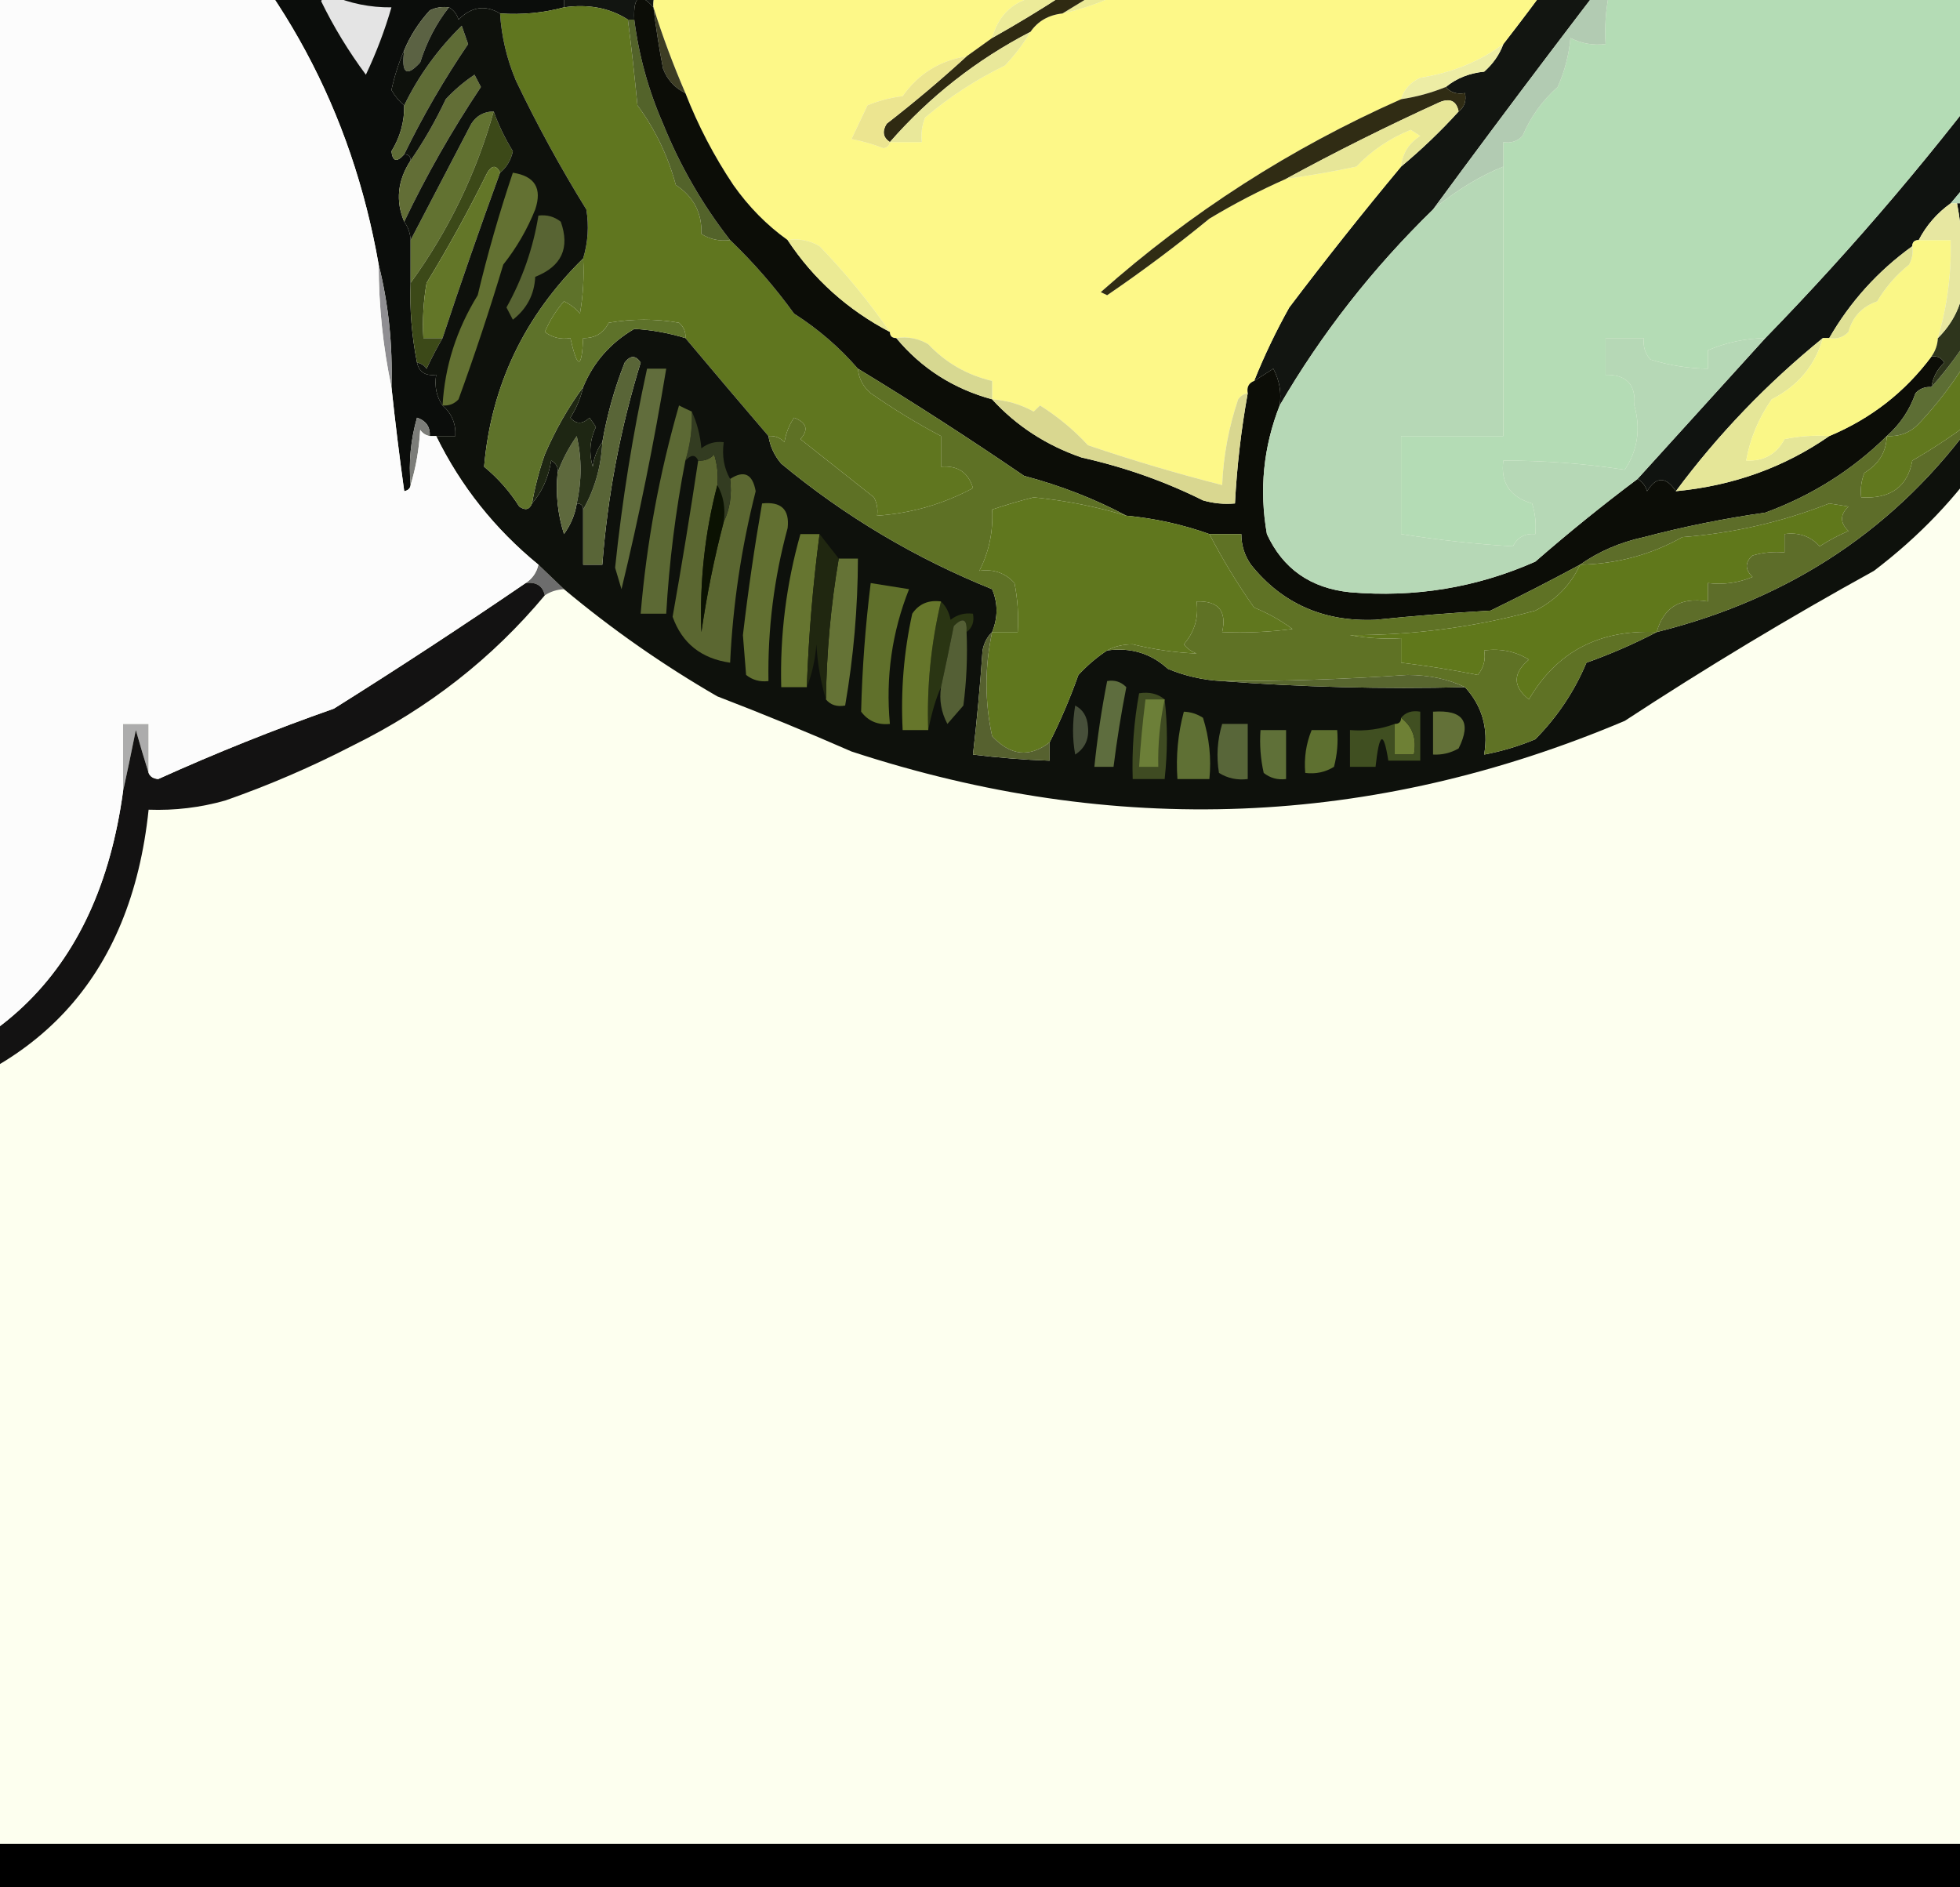 <svg width="135" height="130" viewBox="0 0 135 130" fill="none" xmlns="http://www.w3.org/2000/svg">
<rect x="0" y="0" width="135" height="130" fill="#808080" stroke="none"/>
<g clip-path="url(#clip0_639_7983)">
<rect x="-133.5" y="-258.5" width="402" height="387" rx="18.5" fill="#FDFFEF" stroke="black" stroke-width="3"/>
<g clip-path="url(#clip1_639_7983)">
<path fill-rule="evenodd" clip-rule="evenodd" d="M4.074 -113.821C6.269 -113.903 7.002 -112.989 6.275 -111.079C7.003 -110.822 7.736 -110.611 8.475 -110.446C3.499 -106.239 -1.196 -101.739 -5.609 -96.946C-6.332 -95.903 -7.286 -95.059 -8.47 -94.415C-9.086 -90.732 -9.746 -87.076 -10.451 -83.446C-11.337 -79.822 -11.924 -76.096 -12.211 -72.267C-12.252 -71.077 -11.959 -70.022 -11.331 -69.103C-11.402 -68.386 -11.329 -67.683 -11.111 -66.993C-8.582 -61.763 -5.794 -56.7 -2.748 -51.806C-0.229 -47.705 2.925 -44.119 6.715 -41.048C8.964 -39.829 11.311 -38.845 13.757 -38.095C21.88 -36.26 30.096 -35.768 38.405 -36.619C39.212 -36.583 39.799 -36.301 40.166 -35.775C36.787 -35.52 33.412 -35.099 30.043 -34.509C30.86 -33.655 31.594 -32.741 32.243 -31.767C35.916 -29.727 39.437 -27.477 42.807 -25.017C43.912 -24.916 44.645 -25.409 45.008 -26.494C46.147 -26.881 47.027 -27.585 47.648 -28.603C50.509 -30.422 53.443 -32.18 56.451 -33.876C57.493 -34.062 58.52 -34.273 59.532 -34.509C63.707 -34.745 67.815 -35.026 71.856 -35.353C71.905 -35.613 72.052 -35.824 72.296 -35.986C73.177 -36.126 74.057 -36.267 74.937 -36.408C80.395 -39.34 85.604 -42.645 90.562 -46.322C90.775 -46.722 90.848 -47.143 90.783 -47.587C91.213 -46.762 91.653 -45.918 92.103 -45.056C91.586 -45.148 91.146 -45.008 90.783 -44.634C87.211 -40.864 82.956 -37.982 78.018 -35.986C77.65 -35.559 77.503 -35.067 77.578 -34.509C80.729 -34.271 83.81 -33.709 86.821 -32.822C89.06 -32.488 90.087 -31.222 89.902 -29.025C92.953 -29.298 95.813 -28.735 98.485 -27.337C99.873 -28.245 101.267 -29.089 102.666 -29.869C108.626 -32.87 114.348 -36.315 119.832 -40.205C121.014 -41.279 121.455 -42.615 121.153 -44.212C121.732 -43.061 121.732 -41.865 121.153 -40.626C121.556 -40.509 121.849 -40.298 122.033 -39.993C121.338 -39.248 120.604 -38.474 119.832 -37.673C121.97 -35.33 123.217 -32.588 123.573 -29.447C123.742 -29.212 123.962 -29.072 124.234 -29.025C124.234 -28.181 124.234 -27.337 124.234 -26.494C125.106 -26.349 125.694 -26.63 125.994 -27.337C127.09 -28.599 128.264 -29.794 129.515 -30.923C130.235 -31.132 130.968 -31.202 131.716 -31.134C131.38 -30.81 130.94 -30.599 130.396 -30.501C131.657 -30.424 132.83 -30.213 133.917 -29.869C132.588 -29.938 131.268 -29.868 129.955 -29.658C126.124 -24.071 122.236 -18.516 118.292 -12.994C117.798 -12.189 117.431 -11.345 117.191 -10.463C116.113 -9.564 115.379 -8.439 114.991 -7.088C109.456 0.006 104.027 7.178 98.705 14.428C94.537 18.49 91.015 22.99 88.142 27.928C88.273 27.04 88.127 26.196 87.701 25.397C87.254 25.689 86.813 25.97 86.381 26.24C87.072 24.517 87.879 22.829 88.802 21.178C91.306 17.868 93.874 14.633 96.504 11.475C97.925 10.291 99.246 9.025 100.466 7.678C100.864 7.379 101.01 6.957 100.906 6.412C100.338 6.512 99.897 6.372 99.585 5.99C100.329 5.387 101.209 5.035 102.226 4.936C102.835 4.4 103.275 3.767 103.547 3.037C106.001 -0.12 108.349 -3.354 110.589 -6.666C112.521 -8.437 113.768 -10.546 114.33 -12.994C113.635 -13.644 112.828 -14.136 111.91 -14.47C111.616 -15.033 111.323 -15.595 111.029 -16.158C110.256 -16.243 109.523 -16.454 108.829 -16.791C107.612 -18.943 105.851 -20.49 103.547 -21.431C101.228 -23.109 98.734 -24.585 96.064 -25.861C93.844 -26.429 91.644 -27.132 89.462 -27.97C89.075 -28.542 88.928 -29.175 89.022 -29.869C87.278 -30.238 85.517 -30.519 83.74 -30.712C82.509 -31.29 81.188 -31.712 79.779 -31.978C78.439 -32.615 76.972 -32.897 75.377 -32.822C69.829 -33.589 64.253 -33.8 58.652 -33.455C57.682 -32.454 56.655 -31.54 55.571 -30.712C55.003 -30.812 54.563 -30.672 54.251 -30.291C51.415 -28.436 48.481 -26.678 45.448 -25.017C45.117 -24.734 44.97 -24.383 45.008 -23.962C44.861 -23.962 44.714 -23.962 44.567 -23.962C43.738 -23.005 43.151 -21.88 42.807 -20.587C43.282 -19.71 44.015 -19.148 45.008 -18.9C49.281 -15.101 50.528 -10.46 48.749 -4.978C47.853 -3.54 46.753 -2.274 45.448 -1.181C45.119 -0.66 44.973 -0.097 45.008 0.506C44.054 -0.565 43.614 -0.284 43.687 1.35C43.541 1.35 43.393 1.35 43.247 1.35C41.998 0.547 40.531 0.266 38.845 0.506C38.845 0.084 38.845 -0.338 38.845 -0.759C36.559 -0.624 34.358 -0.765 32.243 -1.181C36.231 -1.127 40.193 -1.408 44.127 -2.025C44.853 -2.509 45.513 -3.072 46.108 -3.713C47.498 -7.34 47.572 -10.996 46.328 -14.681C44.73 -16.575 42.676 -17.841 40.166 -18.478C40.015 -18.832 39.722 -18.973 39.286 -18.9C31.848 -23.013 24.219 -26.81 16.398 -30.291C15.811 -30.431 15.224 -30.572 14.637 -30.712C9.648 -33.319 4.439 -35.569 -0.988 -37.462C-1.061 -37.603 -1.134 -37.744 -1.208 -37.884C-0.362 -38.365 0.518 -38.436 1.433 -38.095C3.387 -36.914 5.515 -36.14 7.815 -35.775C8.613 -35.772 9.273 -36.053 9.796 -36.619C6.973 -38.147 4.259 -39.834 1.653 -41.681C-1.334 -45.366 -4.048 -49.233 -6.49 -53.282C-7.076 -53.564 -7.663 -53.564 -8.25 -53.282C-13.384 -50.85 -17.859 -47.546 -21.674 -43.368C-21.968 -42.806 -21.968 -42.243 -21.674 -41.681C-19.525 -37.097 -18.058 -32.316 -17.273 -27.337C-16.796 -26.846 -16.429 -26.284 -16.173 -25.65C-8.825 -23.534 -1.782 -20.722 4.954 -17.212C7.302 -15.384 9.649 -13.556 11.997 -11.728C11.521 -10.943 10.934 -10.662 10.236 -10.884C11.229 -10.496 11.669 -9.793 11.556 -8.775C1.454 -17.554 -10.283 -23.179 -23.655 -25.65C-24.535 -25.931 -25.416 -26.212 -26.296 -26.494C-25.727 -26.771 -25.067 -26.912 -24.315 -26.916C-22.472 -26.667 -20.638 -26.386 -18.814 -26.072C-20.865 -38.648 -27.32 -48.562 -38.18 -55.814C-38.908 -56.07 -39.642 -56.281 -40.381 -56.447C-40.43 -56.707 -40.576 -56.918 -40.821 -57.079C-39.668 -57.044 -38.494 -56.974 -37.3 -56.868C-35.714 -55.966 -34.1 -55.051 -32.458 -54.126C-28.978 -51.424 -25.897 -48.401 -23.215 -45.056C-20.957 -46.869 -18.903 -48.908 -17.053 -51.173C-14.779 -52.332 -12.579 -53.598 -10.451 -54.97C-9.732 -55.178 -8.998 -55.248 -8.25 -55.181C-8.213 -56.509 -8.653 -57.635 -9.571 -58.556C-11.37 -62.362 -12.764 -66.299 -13.752 -70.368C-14.197 -70.721 -14.711 -70.862 -15.292 -70.79C-14.852 -71.072 -14.412 -71.353 -13.972 -71.634C-13.574 -71.933 -13.428 -72.355 -13.532 -72.9C-13.136 -74.938 -12.843 -77.047 -12.652 -79.228C-12.78 -81.676 -12.486 -84.066 -11.771 -86.399C-11.387 -88.023 -11.314 -89.711 -11.551 -91.462C-10.262 -92.808 -9.455 -94.355 -9.13 -96.103C-4.88 -101.974 0.181 -107.177 6.055 -111.712C6.128 -111.852 6.201 -111.993 6.275 -112.134C5.242 -112.408 4.508 -112.971 4.074 -113.821Z" fill="#121511"/>
<path fill-rule="evenodd" clip-rule="evenodd" d="M215.784 -29.868C215.776 -25.924 215.923 -21.987 216.224 -18.056C215.572 -14.023 214.912 -9.944 214.243 -5.822C213.54 -4.151 212.88 -2.463 212.263 -0.759C210.876 0.781 209.409 2.258 207.861 3.67C205.151 5.25 202.364 6.586 199.498 7.678C196.866 8.152 194.225 8.152 191.576 7.678C189.887 7.079 188.273 6.376 186.734 5.569C189.504 13.496 193.171 21.02 197.738 28.139C204.895 30.215 212.231 30.989 219.745 30.459C222.828 30.344 225.909 30.204 228.988 30.037C231.613 32.202 234.034 34.593 236.251 37.209C237.061 38.763 238.088 40.169 239.332 41.428C240.209 47.471 238.449 52.674 234.05 57.037C229.519 60.969 224.311 63.711 218.425 65.264C213.957 66.399 209.409 67.173 204.78 67.584C203.539 67.551 202.365 67.27 201.259 66.74C198.774 67.129 196.28 67.129 193.777 66.74C192.601 66.058 191.28 65.776 189.815 65.897C182.546 64.253 175.65 61.651 169.128 58.092C168.131 57.49 167.398 56.717 166.928 55.772C167.661 55.49 168.395 55.209 169.128 54.928C170.574 55.972 172.188 56.675 173.97 57.037C174.674 57.52 175.408 58.012 176.171 58.514C179.57 59.255 182.798 60.38 185.854 61.889C191.379 63.006 196.88 64.202 202.359 65.475C204.736 65.061 207.01 64.498 209.182 63.787C214.204 63.26 219.046 62.065 223.706 60.201C225.66 59.371 227.421 58.316 228.988 57.037C229.66 57.068 230.1 56.787 230.309 56.193C233.948 53.237 236.442 49.511 237.791 45.014C235.471 41.071 232.757 37.345 229.648 33.834C229.204 33.191 228.984 32.488 228.988 31.725C228.055 31.651 227.174 31.792 226.347 32.147C220.671 32.928 214.949 33.209 209.182 32.99C206.759 32.685 204.412 32.122 202.139 31.303C201.458 30.061 200.431 29.64 199.058 30.037C199.756 30.743 200.05 31.587 199.939 32.569C199.334 32.635 198.747 32.564 198.178 32.358C194.402 27.433 191.027 22.3 188.055 16.959C186.102 12.08 184.121 7.158 182.113 2.194C182.223 -1.308 181.636 -4.683 180.352 -7.931C179.838 -8.423 179.325 -8.915 178.812 -9.408C175.304 -11.23 171.783 -13.058 168.248 -14.892C165.246 -15.911 162.165 -16.333 159.005 -16.158C157.224 -14.606 155.317 -13.27 153.283 -12.15C152.99 -12.15 152.843 -12.009 152.843 -11.728C151.714 -11.526 150.614 -11.245 149.542 -10.884C148.762 -6.951 147.295 -3.295 145.14 0.085C141.757 4.888 138.162 9.529 134.357 14.006C133.418 14.678 132.685 15.521 132.156 16.538C131.863 16.538 131.716 16.678 131.716 16.959C129.344 18.671 127.437 20.781 125.994 23.287C125.848 23.287 125.701 23.287 125.554 23.287C121.696 26.421 118.322 29.937 115.431 33.834C114.741 32.809 114.08 32.809 113.45 33.834C113.328 33.448 113.108 33.167 112.79 32.99C115.714 29.764 118.649 26.53 121.593 23.287C127.788 16.925 133.51 10.175 138.758 3.038C142.31 -1.091 145.317 -5.591 147.781 -10.462C147.928 -12.853 148.075 -15.243 148.221 -17.634C149.142 -16.422 149.582 -15.015 149.542 -13.415C149.789 -13.195 150.082 -13.055 150.422 -12.993C153.846 -14.316 157 -16.003 159.885 -18.056C162.527 -18.577 165.168 -18.507 167.808 -17.845C172 -15.907 175.815 -13.447 179.252 -10.462C180.705 -8.997 182.099 -7.45 183.433 -5.822C183.954 -3.732 184.394 -1.622 184.754 0.506C185.734 1.187 186.835 1.468 188.055 1.35C188.055 1.772 188.055 2.194 188.055 2.616C187.307 2.548 186.573 2.618 185.854 2.827C188.613 6.116 192.134 7.242 196.417 6.202C201.158 4.61 205.34 2.149 208.962 -1.181C209.166 -1.432 209.239 -1.713 209.182 -2.025C210.188 -3.566 210.995 -5.253 211.602 -7.087C214.021 -16.554 213.874 -25.976 211.162 -35.353C210.697 -36.731 210.036 -37.996 209.182 -39.15C209.251 -39.729 209.177 -40.292 208.962 -40.837C206.935 -43.427 205.321 -46.239 204.12 -49.275C202.591 -50.533 200.904 -51.518 199.058 -52.228C197.202 -53.77 195.001 -54.684 192.456 -54.97C190.817 -55.585 189.276 -56.359 187.835 -57.29C182.527 -53.725 178.052 -49.366 174.41 -44.212C173.899 -42.4 173.826 -40.572 174.19 -38.728C176.213 -34.991 178.12 -31.194 179.912 -27.337C180.131 -26.079 180.205 -24.814 180.132 -23.54C181.602 -23.376 183.069 -23.165 184.533 -22.907C185.182 -22.608 185.475 -22.116 185.414 -21.431C179.896 -21.242 174.467 -21.805 169.128 -23.118C168.241 -23.719 167.215 -24 166.047 -23.962C158.842 -25.301 151.653 -26.778 144.48 -28.392C140.828 -28.425 137.307 -28.917 133.917 -29.868C132.83 -30.213 131.657 -30.424 130.396 -30.501C130.94 -30.599 131.38 -30.81 131.716 -31.134C133.029 -31.415 134.422 -31.555 135.897 -31.556C139.494 -31.383 143.089 -31.172 146.681 -30.923C155.56 -29.166 164.363 -27.197 173.09 -25.017C174.835 -24.668 176.596 -24.457 178.371 -24.384C178.126 -26.993 177.466 -29.524 176.391 -31.978C170.326 -38.641 170.326 -45.25 176.391 -51.806C179.711 -55.516 183.893 -57.766 188.935 -58.556C194.723 -57.642 199.858 -55.392 204.34 -51.806C208.201 -46.796 211.502 -41.453 214.243 -35.775C214.563 -33.744 215.077 -31.776 215.784 -29.868Z" fill="#101310"/>
<path fill-rule="evenodd" clip-rule="evenodd" d="M159.885 -18.056C157 -16.003 153.846 -14.316 150.422 -12.994C150.082 -13.055 149.789 -13.195 149.542 -13.416C149.582 -15.016 149.142 -16.422 148.222 -17.634C148.075 -15.244 147.928 -12.853 147.781 -10.463C145.317 -5.591 142.31 -1.092 138.758 3.037C139.152 1.506 139.739 0.029 140.519 -1.392C140.427 -2.182 139.987 -2.674 139.199 -2.869C138.689 -4.254 138.616 -5.661 138.978 -7.088C139.446 -6.021 139.813 -4.896 140.079 -3.713C140.517 -5.945 140.663 -8.195 140.519 -10.463C142.573 -10.463 144.627 -10.463 146.681 -10.463C146.096 -14.943 145.803 -19.443 145.801 -23.962C141.106 -23.962 136.411 -23.962 131.716 -23.962C131.716 -21.713 131.716 -19.462 131.716 -17.212C129.369 -17.212 127.021 -17.212 124.674 -17.212C124.77 -17.708 124.624 -18.13 124.234 -18.478C123.936 -18.013 123.643 -17.591 123.353 -17.212C123.321 -18.801 123.981 -20.067 125.334 -21.009C126.279 -20.598 127.233 -20.668 128.195 -21.22C127.994 -21.395 127.847 -21.606 127.755 -21.853C127.971 -23.673 128.558 -25.361 129.515 -26.916C129.88 -27.302 130.32 -27.583 130.836 -27.759C135.823 -27.829 140.811 -27.478 145.801 -26.705C150.473 -25.659 155.168 -24.745 159.885 -23.962C159.885 -21.994 159.885 -20.025 159.885 -18.056Z" fill="#B5DAB6"/>
<path fill-rule="evenodd" clip-rule="evenodd" d="M83.74 -30.712C83.74 -30.15 83.74 -29.587 83.74 -29.025C85.017 -29.118 86.191 -28.837 87.261 -28.181C86.136 -28.062 84.963 -27.992 83.74 -27.97C82.887 -27.587 82.447 -26.954 82.42 -26.072C80.171 -24.995 77.823 -24.151 75.377 -23.541C73.037 -22.701 70.689 -21.857 68.335 -21.009C68.335 -20.587 68.335 -20.166 68.335 -19.744C66.868 -19.744 66.134 -19.041 66.134 -17.634C65.984 -17.281 65.691 -17.14 65.254 -17.212C63.4 -16.563 61.639 -15.72 59.972 -14.681C59.584 -14.15 59.144 -13.658 58.652 -13.205C59.02 -12.778 59.167 -12.286 59.092 -11.728C59.721 -11.761 60.309 -11.621 60.853 -11.306C61.243 -11.654 61.389 -12.076 61.293 -12.572C62.493 -13.344 63.814 -13.977 65.254 -14.47C66.288 -15.491 67.316 -16.475 68.335 -17.424C69.336 -17.26 70.29 -17.19 71.196 -17.212C71.188 -17.89 71.115 -18.594 70.976 -19.322C72.819 -19.151 74.286 -19.783 75.377 -21.22C75.947 -21.427 76.534 -21.497 77.138 -21.431C77.138 -21.853 77.138 -22.275 77.138 -22.697C78.722 -23.721 80.483 -24.424 82.42 -24.806C84.993 -24.72 87.341 -25.282 89.462 -26.494C92.522 -25.961 95.457 -25.047 98.265 -23.752C99.586 -22.149 101.347 -21.376 103.547 -21.431C103.45 -20.936 103.597 -20.514 103.987 -20.166C106.11 -19.044 107.724 -17.427 108.829 -15.314C107.199 -15.027 105.585 -15.097 103.987 -15.525C101.592 -14.81 99.245 -13.967 96.945 -12.994C96.593 -12.801 96.447 -12.52 96.504 -12.15C94.18 -11.705 91.833 -11.423 89.462 -11.306C89.462 -10.744 89.462 -10.181 89.462 -9.619C87.766 -9.509 86.152 -9.439 84.621 -9.408C84.419 -9.233 84.272 -9.022 84.18 -8.775C84.537 -8.473 84.831 -8.121 85.061 -7.72C84.047 -7.034 83.167 -6.261 82.42 -5.4C81.17 -4.381 79.703 -3.819 78.018 -3.713C76.368 -2.926 74.607 -2.363 72.737 -2.025C72.408 -1.504 72.262 -0.941 72.296 -0.338C70.181 -0.255 68.86 0.73 68.335 2.615C67.765 3.032 67.178 3.454 66.575 3.881C64.721 4.173 63.254 5.088 62.173 6.623C61.322 6.729 60.516 6.94 59.752 7.256C59.384 8.037 59.017 8.81 58.652 9.576C59.408 9.722 60.142 9.933 60.853 10.209C61.12 10.157 61.266 10.016 61.293 9.787C62.027 9.787 62.76 9.787 63.494 9.787C63.425 9.208 63.498 8.645 63.714 8.1C65.392 6.675 67.226 5.479 69.215 4.514C69.909 3.784 70.496 3.011 70.976 2.194C71.486 1.455 72.22 1.033 73.177 0.928C75.834 0.338 78.182 -0.787 80.219 -2.447C88.931 -6.544 97.734 -10.27 106.628 -13.627C108.715 -13.764 110.696 -13.694 112.57 -13.416C112.79 -12.994 113.01 -12.572 113.23 -12.15C112.59 -10.774 111.784 -9.509 110.809 -8.353C110.593 -7.808 110.52 -7.245 110.589 -6.666C108.349 -3.354 106.001 -0.12 103.547 3.037C101.892 4.249 99.985 5.022 97.825 5.358C97.137 5.678 96.697 6.17 96.504 6.834C88.909 10.198 82.013 14.628 75.818 20.123C75.964 20.194 76.111 20.264 76.258 20.334C78.685 18.678 81.032 16.92 83.3 15.061C85.014 14.029 86.775 13.115 88.582 12.319C90.198 12.099 91.812 11.818 93.423 11.475C94.462 10.377 95.709 9.533 97.165 8.944C97.385 9.084 97.605 9.225 97.825 9.365C97.034 9.87 96.594 10.573 96.504 11.475C93.874 14.633 91.306 17.868 88.802 21.178C87.879 22.829 87.072 24.517 86.381 26.24C86.012 26.384 85.865 26.666 85.941 27.084C85.669 27.131 85.449 27.271 85.281 27.506C84.632 29.431 84.265 31.4 84.18 33.412C81.072 32.62 77.991 31.706 74.937 30.67C73.981 29.63 72.881 28.716 71.636 27.928C71.49 28.068 71.343 28.209 71.196 28.35C70.313 27.856 69.359 27.576 68.335 27.506C68.335 27.084 68.335 26.662 68.335 26.24C66.61 25.834 65.142 24.99 63.934 23.709C63.254 23.307 62.52 23.167 61.733 23.287C61.439 23.287 61.293 23.147 61.293 22.865C59.862 20.788 58.249 18.819 56.451 16.959C55.771 16.558 55.038 16.417 54.251 16.537C52.818 15.514 51.571 14.248 50.509 12.74C49.179 10.752 48.078 8.643 47.208 6.412C46.364 4.457 45.63 2.489 45.008 0.506C44.973 -0.097 45.119 -0.66 45.448 -1.181C46.753 -2.274 47.853 -3.54 48.749 -4.978C50.528 -10.46 49.281 -15.101 45.008 -18.9C44.014 -20.497 43.867 -22.185 44.567 -23.962C44.714 -23.962 44.861 -23.962 45.008 -23.962C46.421 -24.529 47.888 -25.021 49.409 -25.439C49.742 -26.077 50.182 -26.64 50.729 -27.127C51.712 -27.797 52.739 -28.43 53.81 -29.025C54.2 -29.373 54.347 -29.795 54.251 -30.291C54.563 -30.672 55.003 -30.812 55.571 -30.712C57.545 -31.155 59.306 -31.999 60.853 -33.244C68.525 -32.678 76.154 -31.834 83.74 -30.712Z" fill="#FDF888"/>
<path fill-rule="evenodd" clip-rule="evenodd" d="M138.758 3.037C133.51 10.175 127.788 16.925 121.593 23.287C120.2 23.312 118.88 23.593 117.631 24.131C117.631 24.553 117.631 24.975 117.631 25.397C116.281 25.377 114.961 25.166 113.67 24.764C113.302 24.337 113.155 23.845 113.23 23.287C112.35 23.287 111.469 23.287 110.589 23.287C110.589 24.131 110.589 24.975 110.589 25.819C112.027 25.79 112.687 26.493 112.57 27.928C113.02 29.538 112.8 31.015 111.91 32.358C109.167 31.933 106.38 31.723 103.547 31.725C103.346 33.251 104.006 34.236 105.527 34.678C105.745 35.367 105.818 36.07 105.748 36.787C105.033 36.728 104.52 37.009 104.207 37.631C101.718 37.486 99.151 37.205 96.504 36.787C96.504 34.537 96.504 32.287 96.504 30.037C98.852 30.037 101.2 30.037 103.547 30.037C103.547 23.85 103.547 17.662 103.547 11.475C103.547 10.912 103.547 10.35 103.547 9.787C104.064 9.88 104.504 9.739 104.867 9.365C105.413 8.069 106.219 6.944 107.288 5.99C107.769 4.917 108.062 3.792 108.168 2.616C108.916 2.998 109.723 3.138 110.589 3.037C110.517 1.904 110.59 0.779 110.809 -0.338C112.203 -1.111 113.304 -2.166 114.11 -3.502C113.964 -3.642 113.817 -3.783 113.67 -3.924C114.409 -4.849 114.849 -5.904 114.991 -7.088C115.379 -8.439 116.113 -9.564 117.191 -10.463C117.778 -10.463 118.365 -10.463 118.952 -10.463C118.883 -11.042 118.956 -11.604 119.172 -12.15C119.466 -12.712 119.759 -12.712 120.052 -12.15C120.346 -13.275 120.639 -13.275 120.933 -12.15C121.446 -13.205 121.959 -14.259 122.473 -15.314C121.971 -16.252 122.264 -16.885 123.353 -17.212C123.643 -17.591 123.936 -18.013 124.234 -18.478C124.624 -18.13 124.77 -17.708 124.674 -17.212C127.021 -17.212 129.369 -17.212 131.716 -17.212C131.716 -19.462 131.716 -21.713 131.716 -23.962C136.411 -23.962 141.106 -23.962 145.801 -23.962C145.803 -19.443 146.096 -14.943 146.681 -10.463C144.627 -10.463 142.573 -10.463 140.519 -10.463C140.663 -8.195 140.517 -5.945 140.079 -3.713C139.813 -4.895 139.446 -6.021 138.979 -7.088C138.616 -5.661 138.689 -4.254 139.199 -2.869C139.987 -2.674 140.427 -2.182 140.519 -1.392C139.739 0.029 139.152 1.506 138.758 3.037Z" fill="#B4DCB5"/>
<path fill-rule="evenodd" clip-rule="evenodd" d="M103.547 -21.432C105.851 -20.49 107.612 -18.943 108.829 -16.791C109.523 -16.454 110.256 -16.244 111.029 -16.158C111.323 -15.596 111.616 -15.033 111.91 -14.471C112.828 -14.137 113.635 -13.644 114.33 -12.994C113.768 -10.546 112.521 -8.437 110.589 -6.666C110.52 -7.245 110.594 -7.808 110.809 -8.354C111.784 -9.509 112.59 -10.775 113.23 -12.15C113.01 -12.572 112.79 -12.994 112.57 -13.416C110.696 -13.694 108.715 -13.764 106.628 -13.627C97.734 -10.271 88.931 -6.544 80.219 -2.447C78.182 -0.787 75.834 0.338 73.177 0.928C83.228 -5.296 93.938 -10.428 105.307 -14.471C102.24 -14.227 99.306 -13.454 96.504 -12.15C96.447 -12.52 96.593 -12.801 96.945 -12.994C99.245 -13.967 101.592 -14.811 103.987 -15.525C105.585 -15.097 107.199 -15.027 108.829 -15.315C107.724 -17.427 106.11 -19.044 103.987 -20.166C103.597 -20.514 103.45 -20.936 103.547 -21.432Z" fill="#EBEA96"/>
<path fill-rule="evenodd" clip-rule="evenodd" d="M11.997 -11.729C12.657 -11.2 13.391 -10.778 14.197 -10.463C15.865 -8.37 17.625 -6.332 19.479 -4.346C23.783 -3.423 28.038 -2.368 32.243 -1.182C34.358 -0.765 36.559 -0.624 38.846 -0.76C38.846 -0.338 38.846 0.084 38.846 0.506C37.425 0.891 35.958 1.032 34.444 0.928C33.424 0.319 32.47 0.46 31.583 1.35C31.461 0.963 31.241 0.682 30.923 0.506C30.46 0.443 30.02 0.513 29.602 0.717C28.833 1.566 28.246 2.48 27.842 3.459C27.471 4.297 27.177 5.211 26.962 6.201C27.206 6.628 27.499 6.979 27.842 7.256C27.859 8.387 27.565 9.441 26.962 10.42C27.042 11.13 27.336 11.2 27.842 10.631C28.135 10.631 28.282 10.771 28.282 11.053C27.381 12.438 27.235 13.844 27.842 15.271C28.11 15.647 28.257 16.069 28.282 16.537C28.282 17.521 28.282 18.506 28.282 19.49C28.211 21.295 28.358 23.123 28.722 24.974C28.863 25.627 29.304 25.909 30.043 25.818C29.918 26.626 30.064 27.329 30.483 27.927C31.117 28.484 31.41 29.187 31.363 30.037C30.923 30.037 30.483 30.037 30.043 30.037C29.896 30.037 29.749 30.037 29.602 30.037C29.64 29.406 29.347 28.984 28.722 28.771C28.287 30.293 28.14 31.84 28.282 33.412C28.256 33.641 28.109 33.781 27.842 33.834C27.509 31.436 27.216 29.045 26.962 26.662C27.052 23.753 26.759 20.94 26.081 18.224C24.23 7.641 19.388 -1.359 11.556 -8.775C11.669 -9.793 11.229 -10.496 10.236 -10.885C10.934 -10.662 11.521 -10.943 11.997 -11.729Z" fill="#0B0D0B"/>
<path fill-rule="evenodd" clip-rule="evenodd" d="M73.177 0.928C72.22 1.034 71.486 1.455 70.976 2.194C67.259 4.12 64.031 6.652 61.293 9.787C60.821 9.471 60.747 9.049 61.073 8.522C62.992 7.032 64.826 5.485 66.575 3.881C67.178 3.454 67.765 3.032 68.335 2.616C71.732 0.71 74.96 -1.4 78.018 -3.712C79.703 -3.819 81.17 -4.381 82.42 -5.4C86.995 -7.874 91.69 -10.124 96.504 -12.15C99.306 -13.454 102.24 -14.227 105.307 -14.47C93.938 -10.428 83.228 -5.295 73.177 0.928Z" fill="#2F2A12"/>
<path fill-rule="evenodd" clip-rule="evenodd" d="M78.018 -3.713C74.96 -1.4 71.732 0.709 68.335 2.615C68.86 0.729 70.181 -0.255 72.296 -0.338C72.262 -0.941 72.408 -1.504 72.737 -2.025C74.607 -2.364 76.368 -2.927 78.018 -3.713Z" fill="#ECEB99"/>
<path fill-rule="evenodd" clip-rule="evenodd" d="M22.12 0.084C22.223 -0.168 22.443 -0.308 22.78 -0.338C24.112 0.241 25.506 0.522 26.962 0.506C26.506 2.086 25.918 3.633 25.201 5.146C24.009 3.54 22.982 1.852 22.12 0.084Z" fill="#E4E4E4"/>
<path fill-rule="evenodd" clip-rule="evenodd" d="M114.991 -7.088C114.849 -5.904 114.409 -4.849 113.67 -3.924C113.817 -3.783 113.964 -3.642 114.11 -3.502C113.303 -2.166 112.203 -1.111 110.809 -0.338C110.59 0.778 110.517 1.903 110.589 3.037C109.723 3.138 108.916 2.997 108.168 2.615C108.062 3.792 107.769 4.917 107.288 5.99C106.219 6.944 105.413 8.069 104.867 9.365C104.504 9.739 104.064 9.879 103.547 9.787C103.547 10.349 103.547 10.912 103.547 11.475C101.936 12.117 100.322 13.102 98.705 14.428C104.027 7.178 109.456 0.006 114.991 -7.088Z" fill="#B2CBB2"/>
<path fill-rule="evenodd" clip-rule="evenodd" d="M30.923 0.506C30.054 1.609 29.394 2.874 28.942 4.303C27.992 5.339 27.625 5.058 27.842 3.459C28.246 2.481 28.833 1.566 29.602 0.717C30.02 0.513 30.46 0.443 30.923 0.506Z" fill="#5B6243"/>
<path fill-rule="evenodd" clip-rule="evenodd" d="M152.843 -11.729C152.843 -11.307 152.843 -10.885 152.843 -10.463C152.109 -10.463 151.376 -10.463 150.642 -10.463C150.421 -8.492 150.348 -6.523 150.422 -4.557C151.087 -5.277 151.747 -5.98 152.403 -6.666C152.841 -4.009 152.988 -1.337 152.843 1.35C150.496 1.35 148.148 1.35 145.801 1.35C145.801 4.162 145.801 6.974 145.801 9.787C143.453 9.787 141.106 9.787 138.758 9.787C138.758 10.49 138.758 11.193 138.758 11.896C137.681 11.69 136.947 12.041 136.558 12.951C137.572 14.7 138.159 16.599 138.318 18.646C140.751 17.681 143.245 16.978 145.801 16.537C145.685 15.913 145.832 15.351 146.241 14.849C147.308 14.46 148.188 13.827 148.882 12.951C150.137 12.407 151.457 12.196 152.843 12.318C153.473 11.179 154.06 9.984 154.604 8.732C154.524 6.905 154.524 5.007 154.604 3.037C158.711 3.037 162.82 3.037 166.928 3.037C166.928 5.287 166.928 7.537 166.928 9.787C165.314 9.787 163.7 9.787 162.086 9.787C162.237 11.737 161.944 13.565 161.206 15.271C160.697 14.101 160.403 12.836 160.326 11.474C160.326 9.927 160.326 8.381 160.326 6.834C159.885 6.834 159.445 6.834 159.005 6.834C159.005 7.256 159.005 7.678 159.005 8.099C158.712 9.865 158.418 11.693 158.125 13.584C157.598 12.138 156.938 10.732 156.144 9.365C155.657 10.515 155.29 11.71 155.044 12.951C150.281 15.133 145.439 17.102 140.519 18.857C139.354 19.067 138.18 19.137 136.998 19.068C136.996 17.366 136.849 15.679 136.558 14.006C135.971 14.006 135.384 14.006 134.797 14.006C134.651 14.006 134.504 14.006 134.357 14.006C138.162 9.528 141.757 4.887 145.14 0.084C147.295 -3.295 148.762 -6.952 149.542 -10.885C150.614 -11.245 151.714 -11.526 152.843 -11.729Z" fill="#B6D7B8"/>
<path fill-rule="evenodd" clip-rule="evenodd" d="M45.008 0.506C45.63 2.489 46.364 4.458 47.208 6.413C46.472 6.057 45.958 5.495 45.668 4.725C45.399 3.321 45.179 1.915 45.008 0.506Z" fill="#3D3D24"/>
<path fill-rule="evenodd" clip-rule="evenodd" d="M70.976 2.194C70.496 3.011 69.909 3.784 69.216 4.514C67.226 5.479 65.392 6.675 63.714 8.1C63.498 8.646 63.425 9.208 63.494 9.788C62.76 9.788 62.027 9.788 61.293 9.788C64.031 6.652 67.26 4.121 70.976 2.194Z" fill="#E9E89A"/>
<path fill-rule="evenodd" clip-rule="evenodd" d="M103.547 3.038C103.275 3.767 102.835 4.4 102.226 4.936C101.209 5.036 100.329 5.387 99.585 5.991C98.597 6.394 97.57 6.675 96.504 6.834C96.697 6.17 97.137 5.678 97.825 5.358C99.985 5.022 101.892 4.249 103.547 3.038Z" fill="#EDEDA5"/>
<path fill-rule="evenodd" clip-rule="evenodd" d="M27.842 10.631C27.336 11.201 27.042 11.131 26.962 10.42C27.565 9.442 27.859 8.387 27.842 7.256C28.832 5.22 30.153 3.392 31.803 1.772C31.95 2.194 32.097 2.616 32.243 3.038C30.591 5.466 29.123 7.998 27.842 10.631Z" fill="#5F6C36"/>
<path fill-rule="evenodd" clip-rule="evenodd" d="M66.575 3.881C64.826 5.485 62.992 7.032 61.073 8.522C60.747 9.049 60.821 9.471 61.293 9.788C61.266 10.017 61.12 10.157 60.853 10.209C60.142 9.934 59.408 9.723 58.652 9.577C59.017 8.81 59.384 8.037 59.752 7.256C60.516 6.94 61.322 6.729 62.173 6.624C63.254 5.088 64.721 4.174 66.575 3.881Z" fill="#ECE590"/>
<path fill-rule="evenodd" clip-rule="evenodd" d="M27.842 15.272C27.235 13.845 27.381 12.439 28.282 11.053C29.188 9.741 29.995 8.335 30.703 6.834C31.297 6.194 31.958 5.631 32.683 5.147C32.83 5.428 32.977 5.709 33.123 5.991C31.105 9.02 29.345 12.114 27.842 15.272Z" fill="#626E36"/>
<path fill-rule="evenodd" clip-rule="evenodd" d="M99.585 5.99C99.897 6.372 100.338 6.512 100.906 6.412C101.01 6.957 100.864 7.379 100.466 7.678C100.315 6.95 99.875 6.739 99.145 7.045C95.54 8.686 92.019 10.444 88.582 12.318C86.775 13.115 85.014 14.029 83.3 15.06C81.032 16.92 78.685 18.678 76.258 20.334C76.111 20.263 75.964 20.193 75.818 20.123C82.013 14.628 88.909 10.198 96.504 6.834C97.57 6.675 98.597 6.393 99.585 5.99Z" fill="#302C14"/>
<path fill-rule="evenodd" clip-rule="evenodd" d="M38.845 0.506C40.531 0.266 41.998 0.547 43.247 1.349C43.496 3.311 43.716 5.28 43.907 7.256C45.128 8.912 46.008 10.74 46.548 12.74C47.775 13.547 48.362 14.672 48.309 16.115C48.905 16.486 49.566 16.627 50.289 16.537C51.902 18.085 53.369 19.773 54.691 21.599C56.374 22.678 57.841 23.944 59.092 25.396C59.148 26.067 59.442 26.629 59.972 27.084C61.562 28.192 63.176 29.176 64.814 30.037C64.814 30.74 64.814 31.443 64.814 32.146C65.965 32.052 66.698 32.544 67.015 33.623C64.954 34.727 62.753 35.359 60.413 35.521C60.478 35.077 60.405 34.655 60.193 34.255C58.502 32.916 56.815 31.58 55.131 30.248C55.712 29.596 55.566 29.104 54.691 28.771C54.347 29.29 54.127 29.852 54.03 30.459C53.735 30.141 53.368 30 52.93 30.037C51.032 27.82 49.125 25.57 47.208 23.287C47.246 22.867 47.099 22.515 46.768 22.232C45.154 21.951 43.541 21.951 41.926 22.232C41.571 22.952 40.984 23.303 40.166 23.287C40.069 25.451 39.776 25.451 39.286 23.287C38.635 23.397 38.048 23.257 37.525 22.865C37.854 22.092 38.294 21.389 38.845 20.756C39.276 20.957 39.642 21.238 39.946 21.599C40.165 20.341 40.239 19.076 40.166 17.802C40.502 16.688 40.575 15.563 40.386 14.428C38.603 11.545 36.989 8.592 35.544 5.568C34.91 4.074 34.543 2.527 34.444 0.928C35.958 1.032 37.425 0.891 38.845 0.506Z" fill="#60761F"/>
<path fill-rule="evenodd" clip-rule="evenodd" d="M43.247 1.35C43.394 1.35 43.541 1.35 43.687 1.35C44.002 3.823 44.662 6.214 45.668 8.521C46.842 11.423 48.382 14.095 50.289 16.537C49.566 16.627 48.905 16.486 48.309 16.115C48.362 14.672 47.775 13.547 46.548 12.74C46.008 10.74 45.128 8.912 43.907 7.256C43.716 5.28 43.496 3.311 43.247 1.35Z" fill="#53632A"/>
<path fill-rule="evenodd" clip-rule="evenodd" d="M100.466 7.678C99.246 9.025 97.925 10.291 96.504 11.475C96.594 10.573 97.034 9.869 97.825 9.365C97.605 9.225 97.385 9.084 97.165 8.943C95.709 9.533 94.462 10.377 93.423 11.475C91.812 11.818 90.198 12.098 88.582 12.318C92.019 10.444 95.54 8.686 99.145 7.045C99.875 6.739 100.315 6.95 100.466 7.678Z" fill="#E7E698"/>
<path fill-rule="evenodd" clip-rule="evenodd" d="M34.004 7.678C32.802 11.95 30.895 15.887 28.282 19.49C28.282 18.506 28.282 17.521 28.282 16.537C29.656 13.904 31.049 11.232 32.463 8.521C32.822 7.963 33.336 7.682 34.004 7.678Z" fill="#627231"/>
<path fill-rule="evenodd" clip-rule="evenodd" d="M34.004 7.678C34.329 8.59 34.769 9.504 35.324 10.42C35.189 11.035 34.895 11.528 34.444 11.896C34.19 11.359 33.897 11.359 33.564 11.896C32.297 14.463 30.904 16.995 29.382 19.49C29.163 20.748 29.09 22.014 29.162 23.287C29.602 23.287 30.043 23.287 30.483 23.287C30.095 23.955 29.728 24.659 29.382 25.396C29.214 25.162 28.994 25.021 28.722 24.974C28.358 23.123 28.211 21.295 28.282 19.49C30.895 15.887 32.802 11.95 34.004 7.678Z" fill="#3C4918"/>
<path fill-rule="evenodd" clip-rule="evenodd" d="M34.444 11.897C33.047 15.723 31.727 19.52 30.483 23.288C30.043 23.288 29.602 23.288 29.162 23.288C29.09 22.014 29.163 20.749 29.382 19.491C30.904 16.995 32.297 14.464 33.564 11.897C33.897 11.36 34.19 11.36 34.444 11.897Z" fill="#637628"/>
<path fill-rule="evenodd" clip-rule="evenodd" d="M26.081 18.225C26.759 20.941 27.052 23.753 26.962 26.663C26.384 23.938 26.09 21.125 26.081 18.225Z" fill="#8F8E92"/>
<path fill-rule="evenodd" clip-rule="evenodd" d="M45.008 0.506C45.179 1.914 45.399 3.321 45.668 4.724C45.958 5.494 46.472 6.056 47.208 6.412C48.078 8.643 49.179 10.752 50.509 12.74C51.571 14.248 52.818 15.513 54.251 16.537C56.032 19.229 58.38 21.339 61.293 22.865C61.293 23.146 61.439 23.287 61.733 23.287C63.468 25.373 65.668 26.779 68.335 27.506C70.006 29.336 72.061 30.672 74.497 31.513C77.457 32.176 80.244 33.161 82.86 34.466C83.579 34.675 84.313 34.745 85.061 34.677C85.194 32.122 85.487 29.59 85.941 27.084C85.865 26.665 86.012 26.384 86.381 26.24C86.813 25.969 87.254 25.689 87.702 25.396C88.127 26.196 88.273 27.04 88.142 27.927C87.017 30.79 86.724 33.743 87.261 36.787C88.364 39.179 90.271 40.515 92.983 40.794C97.454 41.177 101.709 40.474 105.748 38.685C108.061 36.673 110.408 34.774 112.79 32.99C113.108 33.166 113.328 33.447 113.45 33.834C114.08 32.808 114.741 32.808 115.431 33.834C119.368 33.459 122.889 32.194 125.994 30.037C128.864 28.834 131.211 27.006 133.037 24.552C133.422 24.497 133.716 24.638 133.917 24.974C133.419 25.448 133.126 26.01 133.037 26.662C132.598 26.625 132.232 26.766 131.936 27.084C131.538 28.237 130.878 29.221 129.956 30.037C127.585 32.375 124.797 34.133 121.593 35.31C118.767 35.711 115.98 36.274 113.23 36.998C111.589 37.354 110.121 37.986 108.829 38.896C106.803 39.989 104.749 41.044 102.667 42.06C100.02 42.211 97.379 42.422 94.744 42.693C91.169 42.842 88.308 41.577 86.161 38.896C85.717 38.253 85.497 37.549 85.501 36.787C84.767 36.787 84.034 36.787 83.3 36.787C81.442 36.125 79.535 35.703 77.578 35.521C75.39 34.357 73.043 33.443 70.536 32.779C66.77 30.204 62.955 27.743 59.092 25.396C57.841 23.944 56.374 22.678 54.691 21.599C53.369 19.773 51.902 18.085 50.289 16.537C48.382 14.095 46.842 11.423 45.668 8.521C44.662 6.214 44.002 3.823 43.687 1.349C43.614 -0.284 44.054 -0.566 45.008 0.506Z" fill="#0C0D07"/>
<path fill-rule="evenodd" clip-rule="evenodd" d="M29.602 30.037C29.331 29.99 29.111 29.85 28.942 29.615C28.863 30.963 28.642 32.229 28.282 33.412C28.14 31.84 28.287 30.293 28.722 28.771C29.347 28.985 29.64 29.406 29.602 30.037Z" fill="#7C7D79"/>
<path fill-rule="evenodd" clip-rule="evenodd" d="M37.085 38.897C37.672 39.459 38.259 40.022 38.846 40.584C38.357 40.608 37.917 40.749 37.525 41.006C37.384 40.353 36.944 40.072 36.205 40.163C36.667 39.858 36.961 39.436 37.085 38.897Z" fill="#6D6D6D"/>
<path fill-rule="evenodd" clip-rule="evenodd" d="M30.923 0.506C31.241 0.683 31.461 0.964 31.583 1.35C32.47 0.461 33.424 0.32 34.444 0.928C34.544 2.528 34.911 4.075 35.544 5.569C36.989 8.592 38.603 11.546 40.386 14.428C40.575 15.564 40.502 16.689 40.166 17.803C36.102 21.797 33.828 26.578 33.344 32.147C34.308 32.943 35.114 33.857 35.764 34.889C36.177 35.181 36.47 35.11 36.645 34.678C37.332 33.888 37.772 32.904 37.965 31.725C38.316 31.918 38.463 32.199 38.405 32.569C38.264 34.002 38.411 35.409 38.846 36.787C39.313 36.145 39.606 35.442 39.726 34.678C40.019 34.678 40.166 34.818 40.166 35.1C40.166 36.365 40.166 37.631 40.166 38.897C40.606 38.897 41.046 38.897 41.486 38.897C41.846 34.154 42.727 29.513 44.127 24.975C43.786 24.464 43.42 24.464 43.027 24.975C42.327 26.746 41.813 28.574 41.486 30.459C41.139 30.927 40.919 31.489 40.826 32.147C40.551 31.213 40.624 30.299 41.046 29.405C40.9 29.194 40.753 28.983 40.606 28.772C40.118 29.232 39.678 29.232 39.286 28.772C39.706 28.107 40 27.404 40.166 26.662C40.877 24.946 42.05 23.61 43.687 22.655C44.864 22.719 46.037 22.93 47.208 23.287C49.125 25.571 51.032 27.821 52.93 30.037C53.041 30.742 53.334 31.375 53.81 31.936C58.178 35.557 63.02 38.44 68.335 40.584C68.74 41.549 68.74 42.533 68.335 43.537C67.997 43.859 67.777 44.281 67.675 44.803C67.511 47.203 67.291 49.593 67.015 51.975C68.767 52.194 70.528 52.335 72.296 52.397C72.296 51.975 72.296 51.553 72.296 51.131C73.037 49.664 73.698 48.117 74.277 46.49C74.892 45.828 75.552 45.265 76.258 44.803C77.879 44.58 79.273 45.002 80.439 46.069C81.638 46.569 82.885 46.85 84.18 46.912C89.677 47.332 95.253 47.473 100.906 47.334C102.091 48.634 102.531 50.181 102.226 51.975C103.431 51.751 104.605 51.399 105.748 50.92C107.269 49.38 108.443 47.622 109.269 45.647C110.975 45.038 112.589 44.335 114.11 43.537C123.412 41.219 130.748 36.297 136.118 28.772C137.415 27.297 138.295 25.61 138.758 23.709C139.177 23.111 139.324 22.408 139.199 21.6C137.901 21.483 136.654 21.624 135.457 22.022C135.24 21.332 135.167 20.629 135.237 19.912C135.302 17.924 135.155 15.955 134.797 14.006C135.384 14.006 135.971 14.006 136.558 14.006C136.849 15.679 136.996 17.367 136.998 19.069C138.181 19.138 139.354 19.067 140.519 18.858C145.439 17.102 150.281 15.133 155.044 12.952C155.29 11.711 155.657 10.515 156.144 9.366C156.938 10.732 157.598 12.138 158.125 13.584C158.418 11.694 158.712 9.865 159.005 8.1C159.323 7.924 159.543 7.643 159.665 7.256C159.744 8.743 159.964 10.15 160.326 11.475C160.403 12.836 160.697 14.102 161.206 15.272C162.336 20.493 164.244 25.415 166.928 30.037C167.72 31.02 168.234 32.145 168.468 33.412C170.775 36.154 172.609 39.108 173.97 42.272C173.507 42.334 173.067 42.264 172.65 42.061C171.54 40.997 170.439 39.942 169.349 38.897C165.363 42.502 164.19 46.862 165.827 51.975C166.87 53.046 167.971 54.03 169.128 54.928C168.395 55.209 167.661 55.49 166.928 55.772C163.945 52.305 163.139 48.367 164.507 43.959C165.289 41.73 166.536 39.761 168.248 38.053C166.274 34.55 164.293 31.035 162.306 27.506C160.835 23.627 159.587 19.69 158.565 15.694C157.99 14.861 157.256 14.159 156.364 13.584C151.932 17.045 146.944 19.505 141.399 20.967C139.446 28.443 135.338 34.56 129.075 39.319C123.224 42.545 117.502 45.991 111.91 49.654C94.529 57.005 76.777 57.708 58.652 51.764C55.624 50.437 52.543 49.171 49.409 47.967C45.673 45.809 42.151 43.348 38.846 40.584C38.259 40.022 37.672 39.459 37.085 38.897C34.079 36.436 31.731 33.483 30.043 30.037C30.483 30.037 30.923 30.037 31.363 30.037C31.41 29.188 31.117 28.485 30.483 27.928C30.064 27.329 29.918 26.627 30.043 25.819C29.304 25.909 28.863 25.628 28.722 24.975C28.994 25.022 29.214 25.162 29.382 25.397C29.728 24.659 30.095 23.956 30.483 23.287C31.727 19.52 33.047 15.723 34.444 11.897C34.895 11.528 35.189 11.036 35.324 10.42C34.769 9.505 34.329 8.591 34.004 7.678C33.336 7.683 32.822 7.964 32.463 8.522C31.049 11.232 29.656 13.905 28.282 16.538C28.257 16.07 28.11 15.648 27.842 15.272C29.345 12.114 31.105 9.02 33.124 5.991C32.977 5.709 32.83 5.428 32.683 5.147C31.958 5.631 31.297 6.194 30.703 6.834C29.995 8.335 29.188 9.741 28.282 11.053C28.282 10.772 28.135 10.631 27.842 10.631C29.123 7.998 30.591 5.466 32.243 3.038C32.097 2.616 31.95 2.194 31.803 1.772C30.153 3.392 28.832 5.22 27.842 7.256C27.499 6.98 27.206 6.628 26.962 6.202C27.177 5.212 27.471 4.298 27.842 3.459C27.625 5.058 27.992 5.339 28.942 4.303C29.394 2.874 30.054 1.609 30.923 0.506Z" fill="#0E110C"/>
<path fill-rule="evenodd" clip-rule="evenodd" d="M59.972 40.162C60.853 40.303 61.733 40.444 62.613 40.584C61.436 43.544 60.996 46.638 61.293 49.865C60.461 49.951 59.801 49.67 59.312 49.021C59.384 46.068 59.605 43.114 59.972 40.162Z" fill="#60702B"/>
<path fill-rule="evenodd" clip-rule="evenodd" d="M56.451 36.787C55.992 40.289 55.699 43.804 55.571 47.334C54.984 47.334 54.397 47.334 53.81 47.334C53.716 43.748 54.156 40.233 55.131 36.787C55.571 36.787 56.011 36.787 56.451 36.787Z" fill="#667530"/>
<path fill-rule="evenodd" clip-rule="evenodd" d="M57.772 38.475C58.212 38.475 58.652 38.475 59.092 38.475C59.083 41.879 58.79 45.254 58.212 48.599C57.644 48.7 57.203 48.559 56.891 48.178C56.931 44.919 57.225 41.685 57.772 38.475Z" fill="#657336"/>
<path fill-rule="evenodd" clip-rule="evenodd" d="M52.49 34.678C53.805 34.533 54.392 35.095 54.251 36.366C53.311 39.826 52.871 43.341 52.93 46.913C52.348 46.984 51.835 46.844 51.39 46.491C51.316 45.576 51.243 44.663 51.17 43.748C51.525 40.711 51.965 37.688 52.49 34.678Z" fill="#627031"/>
<path fill-rule="evenodd" clip-rule="evenodd" d="M114.11 43.537C110.146 43.355 107.212 44.902 105.307 48.178C104.188 47.287 104.188 46.373 105.307 45.435C104.386 44.865 103.359 44.654 102.226 44.803C102.342 45.426 102.195 45.989 101.786 46.49C100.039 46.14 98.279 45.859 96.504 45.646C96.504 45.084 96.504 44.521 96.504 43.959C95.322 44.028 94.148 43.958 92.983 43.748C97.325 43.761 101.58 43.199 105.748 42.06C107.173 41.328 108.2 40.273 108.829 38.897C111.367 38.845 113.715 38.212 115.871 36.998C119.376 36.727 122.75 35.953 125.994 34.678C126.434 34.748 126.875 34.818 127.315 34.889C126.728 35.451 126.728 36.014 127.315 36.576C126.619 36.874 125.959 37.226 125.334 37.631C124.698 36.933 123.891 36.651 122.913 36.787C122.913 37.209 122.913 37.631 122.913 38.053C122.165 37.985 121.432 38.055 120.712 38.264C120.179 38.733 120.179 39.225 120.712 39.74C119.725 40.151 118.698 40.292 117.631 40.162C117.631 40.584 117.631 41.006 117.631 41.428C115.763 41.116 114.589 41.819 114.11 43.537Z" fill="#60781B"/>
<path fill-rule="evenodd" clip-rule="evenodd" d="M49.409 33.412C48.551 36.688 48.184 40.062 48.309 43.537C48.686 40.94 49.199 38.408 49.849 35.943C50.275 35.054 50.422 34.07 50.289 32.99C51.251 32.365 51.837 32.646 52.05 33.834C51.062 37.72 50.476 41.658 50.289 45.646C48.299 45.362 46.978 44.307 46.328 42.482C46.963 38.9 47.55 35.314 48.089 31.725C48.527 31.761 48.894 31.62 49.189 31.303C49.406 31.992 49.479 32.695 49.409 33.412Z" fill="#5B6731"/>
<path fill-rule="evenodd" clip-rule="evenodd" d="M49.409 33.412C49.832 34.157 49.979 35.001 49.849 35.943C49.2 38.408 48.686 40.94 48.309 43.537C48.184 40.062 48.551 36.688 49.409 33.412Z" fill="#0B1202"/>
<path fill-rule="evenodd" clip-rule="evenodd" d="M77.578 35.522C79.535 35.704 81.442 36.126 83.3 36.787C84.219 38.553 85.246 40.241 86.381 41.849C87.33 42.233 88.21 42.726 89.022 43.326C87.415 43.537 85.801 43.607 84.18 43.537C84.508 42.082 83.921 41.379 82.42 41.428C82.57 42.543 82.276 43.527 81.54 44.381C81.771 44.673 82.064 44.884 82.42 45.014C80.953 44.952 79.486 44.741 78.018 44.381C77.338 44.385 76.752 44.526 76.258 44.803C75.552 45.265 74.892 45.828 74.277 46.49C73.698 48.117 73.037 49.664 72.296 51.131C70.913 52.2 69.592 52.06 68.335 50.709C67.82 48.328 67.82 45.937 68.335 43.537C68.922 43.537 69.509 43.537 70.096 43.537C70.168 42.404 70.094 41.278 69.876 40.162C69.24 39.464 68.433 39.182 67.455 39.318C68.123 38.016 68.416 36.609 68.335 35.1C69.257 34.787 70.211 34.505 71.196 34.256C73.406 34.479 75.534 34.901 77.578 35.522Z" fill="#60771E"/>
<path fill-rule="evenodd" clip-rule="evenodd" d="M136.118 28.771C130.748 36.297 123.412 41.219 114.11 43.537C114.589 41.819 115.763 41.116 117.632 41.428C117.632 41.006 117.632 40.584 117.632 40.162C118.698 40.292 119.725 40.151 120.713 39.74C120.18 39.225 120.18 38.733 120.713 38.264C121.432 38.055 122.165 37.985 122.913 38.053C122.913 37.631 122.913 37.209 122.913 36.787C123.891 36.651 124.698 36.933 125.334 37.631C125.959 37.226 126.619 36.874 127.315 36.576C126.728 36.014 126.728 35.451 127.315 34.889C126.875 34.818 126.434 34.748 125.994 34.678C122.75 35.953 119.376 36.727 115.871 36.998C113.715 38.212 111.367 38.844 108.829 38.896C110.121 37.987 111.589 37.354 113.23 36.998C115.98 36.274 118.768 35.711 121.593 35.31C124.797 34.133 127.585 32.376 129.956 30.037C129.925 31.127 129.412 31.971 128.415 32.568C128.199 33.114 128.126 33.677 128.195 34.256C130.213 34.378 131.386 33.534 131.716 31.725C133.273 30.827 134.74 29.842 136.118 28.771Z" fill="#5D6D29"/>
<path fill-rule="evenodd" clip-rule="evenodd" d="M40.166 35.1C40.966 33.689 41.406 32.142 41.486 30.459C41.813 28.574 42.327 26.746 43.027 24.975C43.42 24.464 43.786 24.464 44.127 24.975C42.727 29.513 41.846 34.154 41.486 38.897C41.046 38.897 40.606 38.897 40.166 38.897C40.166 37.631 40.166 36.365 40.166 35.1Z" fill="#596537"/>
<path fill-rule="evenodd" clip-rule="evenodd" d="M85.941 27.084C85.487 29.591 85.194 32.122 85.061 34.678C84.313 34.745 83.579 34.675 82.86 34.467C80.244 33.161 77.457 32.176 74.497 31.514C72.061 30.672 70.006 29.336 68.335 27.506C69.359 27.576 70.313 27.856 71.196 28.35C71.343 28.209 71.49 28.068 71.636 27.928C72.881 28.716 73.981 29.63 74.937 30.67C77.991 31.706 81.072 32.62 84.18 33.412C84.265 31.4 84.632 29.431 85.281 27.506C85.449 27.271 85.669 27.131 85.941 27.084Z" fill="#D9D790"/>
<path fill-rule="evenodd" clip-rule="evenodd" d="M39.726 34.678C39.606 35.442 39.313 36.145 38.845 36.787C38.411 35.408 38.264 34.002 38.405 32.568C38.713 31.701 39.153 30.857 39.726 30.037C40.075 31.564 40.075 33.111 39.726 34.678Z" fill="#5E693D"/>
<path fill-rule="evenodd" clip-rule="evenodd" d="M59.092 25.396C62.955 27.744 66.77 30.205 70.536 32.779C73.043 33.443 75.39 34.358 77.578 35.521C75.534 34.9 73.407 34.478 71.196 34.256C70.211 34.505 69.257 34.786 68.335 35.099C68.416 36.609 68.123 38.016 67.455 39.318C68.433 39.182 69.24 39.464 69.876 40.162C70.094 41.278 70.168 42.403 70.096 43.537C69.509 43.537 68.922 43.537 68.335 43.537C68.74 42.532 68.74 41.548 68.335 40.584C63.02 38.44 58.178 35.556 53.81 31.936C53.334 31.374 53.041 30.742 52.93 30.037C53.368 30.001 53.735 30.142 54.031 30.459C54.127 29.852 54.347 29.29 54.691 28.771C55.566 29.104 55.712 29.596 55.131 30.248C56.815 31.581 58.502 32.917 60.193 34.256C60.405 34.656 60.478 35.078 60.413 35.521C62.753 35.36 64.954 34.727 67.015 33.623C66.698 32.545 65.965 32.052 64.814 32.146C64.814 31.443 64.814 30.74 64.814 30.037C63.176 29.177 61.562 28.192 59.972 27.084C59.442 26.63 59.148 26.067 59.092 25.396Z" fill="#5E7125"/>
<path fill-rule="evenodd" clip-rule="evenodd" d="M40.166 26.662C40 27.404 39.706 28.107 39.286 28.771C39.678 29.231 40.118 29.231 40.606 28.771C40.753 28.982 40.9 29.193 41.046 29.404C40.624 30.299 40.551 31.213 40.826 32.146C40.919 31.489 41.139 30.927 41.486 30.459C41.406 32.142 40.966 33.689 40.166 35.099C40.166 34.818 40.019 34.678 39.726 34.678C40.075 33.111 40.075 31.564 39.726 30.037C39.153 30.857 38.713 31.701 38.405 32.568C38.463 32.199 38.316 31.917 37.965 31.725C37.772 32.904 37.332 33.888 36.645 34.678C36.844 33.537 37.137 32.412 37.525 31.303C38.247 29.624 39.128 28.077 40.166 26.662Z" fill="#1E2613"/>
<path fill-rule="evenodd" clip-rule="evenodd" d="M47.648 28.35C48.004 29.106 48.224 29.949 48.309 30.881C48.754 30.528 49.267 30.387 49.849 30.459C49.719 31.402 49.866 32.246 50.289 32.99C50.422 34.07 50.275 35.054 49.849 35.943C49.979 35 49.832 34.157 49.409 33.412C49.479 32.695 49.406 31.992 49.189 31.303C48.894 31.62 48.527 31.761 48.089 31.725C47.896 31.3 47.603 31.3 47.208 31.725C47.545 30.629 47.692 29.504 47.648 28.35Z" fill="#333C21"/>
<path fill-rule="evenodd" clip-rule="evenodd" d="M44.567 25.396C45.008 25.396 45.448 25.396 45.888 25.396C45.053 30.474 44.026 35.537 42.807 40.584C42.66 40.092 42.513 39.6 42.367 39.107C42.845 34.495 43.579 29.924 44.567 25.396Z" fill="#616D3C"/>
<path fill-rule="evenodd" clip-rule="evenodd" d="M125.554 23.287C125.027 25.167 123.853 26.573 122.033 27.506C121.13 28.801 120.543 30.207 120.272 31.724C121.486 31.776 122.366 31.284 122.913 30.248C123.93 30.038 124.957 29.968 125.994 30.037C122.889 32.194 119.368 33.46 115.431 33.834C118.322 29.936 121.696 26.42 125.554 23.287Z" fill="#E5E698"/>
<path fill-rule="evenodd" clip-rule="evenodd" d="M47.648 28.35C47.692 29.504 47.545 30.629 47.208 31.725C46.53 35.205 46.09 38.721 45.888 42.271C45.301 42.271 44.714 42.271 44.127 42.271C44.532 37.413 45.412 32.632 46.768 27.928C47.069 28.081 47.362 28.221 47.648 28.35Z" fill="#5C6934"/>
<path fill-rule="evenodd" clip-rule="evenodd" d="M138.758 22.443C138.758 22.865 138.758 23.287 138.758 23.709C138.295 25.61 137.415 27.297 136.118 28.771C134.74 29.842 133.273 30.827 131.716 31.725C131.386 33.534 130.213 34.378 128.195 34.256C128.126 33.677 128.199 33.114 128.415 32.568C129.412 31.971 129.925 31.127 129.956 30.037C130.829 30.087 131.562 29.805 132.156 29.193C133.963 27.27 135.43 25.16 136.558 22.865C137.238 22.464 137.971 22.323 138.758 22.443Z" fill="#61781E"/>
<path fill-rule="evenodd" clip-rule="evenodd" d="M132.156 16.538C132.89 16.538 133.623 16.538 134.357 16.538C134.416 18.838 134.123 21.088 133.477 23.288C133.452 23.755 133.305 24.177 133.037 24.553C131.211 27.007 128.864 28.835 125.994 30.038C124.957 29.969 123.93 30.039 122.913 30.248C122.366 31.284 121.486 31.776 120.272 31.725C120.543 30.207 121.13 28.801 122.033 27.506C123.853 26.574 125.027 25.168 125.554 23.288C125.701 23.288 125.848 23.288 125.994 23.288C126.511 23.38 126.952 23.239 127.315 22.866C127.593 21.826 128.253 21.123 129.295 20.756C129.863 19.789 130.597 18.946 131.496 18.225C131.709 17.825 131.782 17.403 131.716 16.959C131.716 16.678 131.863 16.538 132.156 16.538Z" fill="#FAF787"/>
<path fill-rule="evenodd" clip-rule="evenodd" d="M138.758 22.443C137.971 22.323 137.238 22.463 136.558 22.865C135.43 25.16 133.963 27.27 132.156 29.193C131.562 29.805 130.829 30.086 129.956 30.037C130.878 29.221 131.538 28.237 131.936 27.084C132.232 26.767 132.598 26.626 133.037 26.662C134.189 25.352 135.216 23.946 136.118 22.443C137.058 21.898 137.938 21.898 138.758 22.443Z" fill="#5D6E34"/>
<path fill-rule="evenodd" clip-rule="evenodd" d="M61.733 23.287C62.52 23.167 63.254 23.307 63.934 23.709C65.142 24.99 66.61 25.834 68.335 26.24C68.335 26.662 68.335 27.084 68.335 27.506C65.668 26.779 63.468 25.373 61.733 23.287Z" fill="#D7D891"/>
<path fill-rule="evenodd" clip-rule="evenodd" d="M40.166 17.803C40.239 19.076 40.165 20.342 39.946 21.6C39.642 21.238 39.276 20.958 38.845 20.756C38.294 21.39 37.854 22.093 37.525 22.866C38.048 23.258 38.635 23.398 39.286 23.288C39.776 25.451 40.069 25.451 40.166 23.288C40.984 23.304 41.571 22.953 41.926 22.233C43.541 21.951 45.154 21.951 46.768 22.233C47.099 22.516 47.246 22.867 47.208 23.288C46.037 22.93 44.864 22.719 43.687 22.655C42.05 23.61 40.877 24.946 40.166 26.663C39.128 28.077 38.247 29.624 37.525 31.303C37.137 32.413 36.844 33.538 36.645 34.678C36.47 35.111 36.177 35.181 35.764 34.889C35.114 33.858 34.307 32.943 33.344 32.147C33.828 26.578 36.102 21.797 40.166 17.803Z" fill="#5E722A"/>
<path fill-rule="evenodd" clip-rule="evenodd" d="M135.237 19.913C135.167 20.629 135.24 21.333 135.457 22.022C136.654 21.624 137.901 21.483 139.199 21.6C139.324 22.408 139.177 23.111 138.758 23.709C138.758 23.288 138.758 22.866 138.758 22.444C137.938 21.898 137.058 21.898 136.118 22.444C135.216 23.947 134.189 25.353 133.036 26.663C133.126 26.011 133.419 25.448 133.917 24.975C133.716 24.638 133.422 24.498 133.036 24.553C133.305 24.177 133.452 23.755 133.477 23.288C134.437 22.332 135.024 21.207 135.237 19.913Z" fill="#2E351C"/>
<path fill-rule="evenodd" clip-rule="evenodd" d="M131.716 16.959C131.782 17.403 131.709 17.825 131.496 18.225C130.597 18.945 129.863 19.789 129.295 20.756C128.253 21.122 127.593 21.825 127.315 22.865C126.952 23.239 126.511 23.379 125.994 23.287C127.437 20.78 129.344 18.671 131.716 16.959Z" fill="#DFE095"/>
<path fill-rule="evenodd" clip-rule="evenodd" d="M37.085 14.85C37.667 14.778 38.18 14.918 38.625 15.272C39.268 17.085 38.681 18.35 36.865 19.068C36.807 20.28 36.294 21.264 35.324 22.021C35.178 21.74 35.031 21.459 34.884 21.178C35.989 19.198 36.722 17.088 37.085 14.85Z" fill="#586433"/>
<path fill-rule="evenodd" clip-rule="evenodd" d="M103.547 11.475C103.547 17.663 103.547 23.85 103.547 30.038C101.2 30.038 98.852 30.038 96.504 30.038C96.504 32.287 96.504 34.538 96.504 36.787C99.151 37.205 101.718 37.486 104.207 37.631C104.52 37.01 105.033 36.728 105.748 36.787C105.818 36.071 105.745 35.367 105.527 34.678C104.006 34.236 103.346 33.252 103.547 31.725C106.38 31.723 109.167 31.934 111.91 32.358C112.8 31.015 113.02 29.538 112.57 27.928C112.687 26.493 112.027 25.791 110.589 25.819C110.589 24.975 110.589 24.131 110.589 23.288C111.469 23.288 112.35 23.288 113.23 23.288C113.155 23.845 113.302 24.337 113.67 24.764C114.961 25.166 116.281 25.377 117.631 25.397C117.631 24.975 117.631 24.553 117.631 24.131C118.88 23.593 120.2 23.312 121.593 23.288C118.649 26.53 115.714 29.765 112.79 32.991C110.408 34.775 108.061 36.673 105.748 38.686C101.709 40.475 97.454 41.178 92.983 40.795C90.271 40.516 88.364 39.18 87.261 36.787C86.724 33.744 87.017 30.791 88.142 27.928C91.015 22.99 94.537 18.49 98.705 14.428C100.322 13.102 101.936 12.118 103.547 11.475Z" fill="#B6D8B6"/>
<path fill-rule="evenodd" clip-rule="evenodd" d="M54.251 16.538C55.038 16.417 55.771 16.558 56.451 16.959C58.249 18.819 59.862 20.788 61.293 22.866C58.38 21.339 56.032 19.23 54.251 16.538Z" fill="#EBEA94"/>
<path fill-rule="evenodd" clip-rule="evenodd" d="M134.357 14.006C134.504 14.006 134.651 14.006 134.797 14.006C135.155 15.954 135.302 17.923 135.237 19.912C135.024 21.207 134.437 22.332 133.477 23.287C134.123 21.087 134.416 18.838 134.357 16.537C133.623 16.537 132.89 16.537 132.156 16.537C132.685 15.521 133.418 14.677 134.357 14.006Z" fill="#E7E7A1"/>
<path fill-rule="evenodd" clip-rule="evenodd" d="M30.483 27.928C30.634 25.236 31.441 22.705 32.904 20.334C33.581 17.488 34.388 14.676 35.324 11.897C36.84 12.127 37.354 12.971 36.865 14.428C36.318 15.796 35.584 17.061 34.664 18.225C33.732 21.328 32.705 24.422 31.583 27.506C31.288 27.823 30.921 27.964 30.483 27.928Z" fill="#637132"/>
<path fill-rule="evenodd" clip-rule="evenodd" d="M83.3 36.787C84.034 36.787 84.767 36.787 85.501 36.787C85.497 37.55 85.717 38.253 86.161 38.897C88.308 41.577 91.169 42.843 94.744 42.693C97.379 42.422 100.02 42.212 102.667 42.06C104.749 41.045 106.803 39.99 108.829 38.897C108.2 40.273 107.173 41.328 105.748 42.06C101.58 43.199 97.325 43.761 92.983 43.748C94.148 43.958 95.322 44.028 96.504 43.959C96.504 44.521 96.504 45.084 96.504 45.646C98.279 45.859 100.039 46.14 101.786 46.49C102.195 45.989 102.342 45.426 102.226 44.803C103.359 44.654 104.386 44.865 105.307 45.435C104.188 46.373 104.188 47.287 105.307 48.178C107.212 44.902 110.146 43.355 114.11 43.537C112.589 44.335 110.975 45.038 109.269 45.646C108.443 47.622 107.269 49.38 105.748 50.92C104.605 51.399 103.431 51.751 102.226 51.974C102.531 50.18 102.091 48.634 100.906 47.334C99.767 46.779 98.447 46.497 96.945 46.49C92.695 46.785 88.44 46.926 84.18 46.912C82.885 46.85 81.638 46.569 80.439 46.068C79.273 45.001 77.879 44.58 76.258 44.803C76.752 44.526 77.338 44.385 78.018 44.381C79.486 44.741 80.953 44.952 82.42 45.014C82.064 44.884 81.771 44.673 81.54 44.381C82.276 43.527 82.57 42.543 82.42 41.428C83.921 41.379 84.508 42.082 84.18 43.537C85.801 43.607 87.415 43.537 89.022 43.326C88.21 42.726 87.33 42.233 86.381 41.85C85.246 40.241 84.219 38.553 83.3 36.787Z" fill="#5F7225"/>
<path fill-rule="evenodd" clip-rule="evenodd" d="M56.451 36.787C56.891 37.349 57.332 37.912 57.772 38.475C57.225 41.685 56.931 44.919 56.891 48.178C56.531 46.994 56.311 45.729 56.231 44.381C56.149 45.451 55.929 46.435 55.571 47.334C55.699 43.804 55.992 40.289 56.451 36.787Z" fill="#202710"/>
<path fill-rule="evenodd" clip-rule="evenodd" d="M64.814 41.428C65.152 41.75 65.372 42.172 65.474 42.693C65.919 42.34 66.433 42.2 67.015 42.272C67.119 42.816 66.972 43.238 66.575 43.537C66.624 42.631 66.33 42.49 65.694 43.115C65.401 44.582 65.107 45.989 64.814 47.334C64.478 48.063 64.185 49.048 63.934 50.287C63.83 47.285 64.124 44.332 64.814 41.428Z" fill="#2A3513"/>
<path fill-rule="evenodd" clip-rule="evenodd" d="M100.906 47.334C95.253 47.473 89.677 47.332 84.18 46.912C88.44 46.926 92.695 46.785 96.945 46.49C98.447 46.497 99.767 46.779 100.906 47.334Z" fill="#58662F"/>
<path fill-rule="evenodd" clip-rule="evenodd" d="M64.814 41.428C64.124 44.333 63.83 47.286 63.934 50.287C63.347 50.287 62.76 50.287 62.173 50.287C62.034 47.584 62.254 44.911 62.833 42.272C63.295 41.594 63.955 41.313 64.814 41.428Z" fill="#66762B"/>
<path fill-rule="evenodd" clip-rule="evenodd" d="M66.575 43.537C66.648 45.23 66.574 46.918 66.355 48.599C65.988 49.021 65.621 49.443 65.254 49.865C64.829 49.065 64.682 48.221 64.814 47.334C65.107 45.988 65.401 44.582 65.694 43.115C66.33 42.49 66.624 42.631 66.575 43.537Z" fill="#545F35"/>
<path fill-rule="evenodd" clip-rule="evenodd" d="M74.057 48.599C74.596 48.874 74.89 49.367 74.937 50.076C75.022 50.908 74.728 51.541 74.057 51.974C73.859 50.901 73.859 49.776 74.057 48.599Z" fill="#474F3A"/>
<path fill-rule="evenodd" clip-rule="evenodd" d="M98.705 49.021C100.792 48.878 101.379 49.722 100.466 51.553C99.922 51.867 99.335 52.008 98.705 51.974C98.705 50.99 98.705 50.006 98.705 49.021Z" fill="#637138"/>
<path fill-rule="evenodd" clip-rule="evenodd" d="M10.236 53.24C9.943 52.313 9.65 51.329 9.356 50.287C9.062 51.754 8.769 53.16 8.475 54.506C8.475 52.959 8.475 51.412 8.475 49.865C9.062 49.865 9.649 49.865 10.236 49.865C10.236 50.99 10.236 52.115 10.236 53.24Z" fill="#ACACAC"/>
<path fill-rule="evenodd" clip-rule="evenodd" d="M76.258 46.912C76.775 46.82 77.215 46.96 77.578 47.334C77.221 49.151 76.927 50.979 76.698 52.819C76.258 52.819 75.818 52.819 75.377 52.819C75.579 50.835 75.872 48.866 76.258 46.912Z" fill="#5E6D3E"/>
<path fill-rule="evenodd" clip-rule="evenodd" d="M86.821 50.287C87.408 50.287 87.995 50.287 88.582 50.287C88.582 51.412 88.582 52.536 88.582 53.662C88 53.733 87.486 53.593 87.041 53.24C86.823 52.265 86.749 51.281 86.821 50.287Z" fill="#5F7038"/>
<path fill-rule="evenodd" clip-rule="evenodd" d="M96.504 49.443C97.3 50.042 97.594 50.885 97.385 51.975C96.945 51.975 96.504 51.975 96.064 51.975C96.064 51.271 96.064 50.569 96.064 49.865C96.358 49.865 96.504 49.725 96.504 49.443Z" fill="#6E8035"/>
<path fill-rule="evenodd" clip-rule="evenodd" d="M68.335 43.537C67.82 45.937 67.82 48.328 68.335 50.709C69.592 52.06 70.913 52.2 72.296 51.131C72.296 51.553 72.296 51.974 72.296 52.396C70.528 52.335 68.767 52.194 67.015 51.974C67.291 49.593 67.511 47.203 67.675 44.803C67.777 44.281 67.997 43.859 68.335 43.537Z" fill="#56612F"/>
<path fill-rule="evenodd" clip-rule="evenodd" d="M81.54 49.022C82.016 49.038 82.456 49.179 82.86 49.443C83.294 50.822 83.441 52.229 83.3 53.662C82.566 53.662 81.833 53.662 81.099 53.662C80.987 52.072 81.133 50.525 81.54 49.022Z" fill="#5F7034"/>
<path fill-rule="evenodd" clip-rule="evenodd" d="M90.343 50.287C90.929 50.287 91.516 50.287 92.103 50.287C92.174 51.142 92.101 51.986 91.883 52.818C91.286 53.189 90.626 53.33 89.902 53.24C89.813 52.206 89.96 51.222 90.343 50.287Z" fill="#5E7030"/>
<path fill-rule="evenodd" clip-rule="evenodd" d="M96.504 49.443C96.817 49.062 97.257 48.921 97.825 49.021C97.825 50.147 97.825 51.271 97.825 52.396C97.091 52.396 96.358 52.396 95.624 52.396C95.296 50.296 95.003 50.436 94.744 52.818C94.157 52.818 93.57 52.818 92.983 52.818C92.983 51.974 92.983 51.131 92.983 50.287C94.062 50.372 95.089 50.232 96.064 49.865C96.064 50.568 96.064 51.271 96.064 51.974C96.504 51.974 96.945 51.974 97.385 51.974C97.594 50.885 97.3 50.041 96.504 49.443Z" fill="#404F21"/>
<path fill-rule="evenodd" clip-rule="evenodd" d="M84.18 49.865C84.767 49.865 85.354 49.865 85.941 49.865C85.941 51.131 85.941 52.397 85.941 53.662C85.217 53.752 84.557 53.611 83.96 53.24C83.771 52.105 83.844 50.979 84.18 49.865Z" fill="#586639"/>
<path fill-rule="evenodd" clip-rule="evenodd" d="M80.219 48.177C80.424 49.923 80.424 51.751 80.219 53.662C79.485 53.662 78.752 53.662 78.018 53.662C77.954 51.673 78.1 49.704 78.459 47.755C79.162 47.642 79.749 47.783 80.219 48.177Z" fill="#3F4B22"/>
<path fill-rule="evenodd" clip-rule="evenodd" d="M80.219 48.178C79.892 49.705 79.745 51.251 79.779 52.818C79.339 52.818 78.899 52.818 78.459 52.818C78.557 51.266 78.704 49.719 78.899 48.178C79.339 48.178 79.779 48.178 80.219 48.178Z" fill="#6C7F38"/>
<path fill-rule="evenodd" clip-rule="evenodd" d="M-24.535 -172.461C-24.535 -171.336 -24.535 -170.211 -24.535 -169.086C-24.679 -165.353 -24.532 -161.697 -24.095 -158.117C-24.091 -154.99 -23.798 -151.896 -23.215 -148.836C-23.105 -145.595 -22.518 -142.501 -21.454 -139.555C-21.454 -139.274 -21.454 -138.993 -21.454 -138.711C-21.454 -138.289 -21.454 -137.868 -21.454 -137.446C-20.627 -137.331 -20.04 -137.613 -19.694 -138.289C-19.078 -138.876 -18.344 -139.298 -17.493 -139.555C-16.407 -139.663 -15.527 -140.084 -14.852 -140.821C-14.18 -140.79 -13.74 -141.071 -13.532 -141.664C-11.429 -142.571 -9.228 -143.133 -6.93 -143.352C-5.747 -143.421 -4.573 -143.351 -3.408 -143.141C-4.043 -142.982 -4.483 -142.63 -4.729 -142.086C-4.729 -141.946 -4.729 -141.805 -4.729 -141.664C-4.875 -141.664 -5.022 -141.664 -5.169 -141.664C-6.673 -141.653 -7.993 -141.231 -9.13 -140.399C-10.668 -140.385 -11.842 -139.823 -12.652 -138.711C-13.658 -138.617 -14.611 -138.335 -15.512 -137.868C-17.899 -136.337 -20.32 -134.86 -22.775 -133.438C-23.143 -133.011 -23.29 -132.519 -23.215 -131.961C-24.011 -131.965 -24.744 -131.754 -25.416 -131.328C-29.23 -128.235 -33.045 -125.141 -36.859 -122.047C-37.372 -121.207 -37.959 -120.434 -38.62 -119.727C-39.145 -119.529 -39.439 -119.107 -39.5 -118.461C-39.324 -116.975 -39.031 -115.568 -38.62 -114.243C-38.099 -112.289 -37.658 -110.32 -37.3 -108.336C-37.245 -106.417 -36.952 -104.589 -36.419 -102.852C-36.001 -102.254 -35.854 -101.551 -35.979 -100.743C-36.351 -97.421 -35.764 -94.327 -34.219 -91.462C-34.072 -91.462 -33.925 -91.462 -33.779 -91.462C-33.71 -88.594 -33.27 -85.781 -32.458 -83.024C-31.227 -81.872 -29.759 -81.168 -28.057 -80.915C-24.948 -78.214 -21.721 -75.683 -18.373 -73.321C-17.321 -71.88 -15.854 -71.317 -13.972 -71.634C-14.412 -71.352 -14.852 -71.071 -15.292 -70.79C-15.678 -70.845 -15.972 -70.705 -16.173 -70.368C-14.683 -68.075 -13.436 -65.684 -12.431 -63.196C-12.195 -61.236 -11.681 -59.408 -10.891 -57.712C-10.96 -56.178 -11.473 -56.038 -12.431 -57.29C-13.293 -61.05 -14.761 -64.565 -16.833 -67.837C-23.202 -75.776 -31.198 -81.612 -40.821 -85.344C-38.598 -85.223 -36.397 -84.872 -34.219 -84.29C-35.11 -87.015 -35.771 -89.827 -36.199 -92.727C-36.37 -93.119 -36.664 -93.4 -37.08 -93.571C-43.984 -91.315 -50.88 -89.065 -57.766 -86.821C-63.46 -84.059 -68.815 -80.825 -73.832 -77.118C-70.132 -76.602 -66.831 -75.196 -63.928 -72.899C-63.626 -72.548 -63.699 -72.267 -64.148 -72.055C-66.752 -73.872 -69.686 -74.856 -72.951 -75.009C-75.935 -74.548 -78.723 -73.634 -81.314 -72.266C-82.195 -71.985 -83.075 -71.985 -83.955 -72.266C-86.136 -73.652 -88.189 -75.199 -90.117 -76.907C-90.997 -77.188 -91.878 -77.188 -92.758 -76.907C-93.556 -75.582 -94.51 -74.386 -95.619 -73.321C-96.456 -70.378 -96.456 -67.425 -95.619 -64.462C-94.557 -62.285 -93.383 -60.176 -92.098 -58.134C-90.252 -56.644 -88.712 -54.886 -87.476 -52.86C-82.06 -48.507 -75.898 -45.624 -68.99 -44.212C-69.284 -44.072 -69.577 -43.931 -69.87 -43.79C-72.195 -44.279 -74.542 -44.63 -76.913 -44.845C-79.255 -45.803 -81.603 -46.718 -83.955 -47.587C-84.267 -47.968 -84.707 -48.109 -85.275 -48.009C-85.41 -46.792 -85.264 -45.667 -84.835 -44.634C-84.737 -41.394 -84.517 -38.159 -84.175 -34.931C-83.418 -28.705 -82.465 -22.518 -81.314 -16.369C-81.405 -15.105 -81.112 -13.98 -80.434 -12.993C-79.345 -8.778 -78.098 -4.559 -76.693 -0.337C-71.498 9.902 -65.189 19.465 -57.766 28.35C-53.449 32.348 -49.268 36.496 -45.222 40.795C-40.116 44.703 -35.127 48.781 -30.257 53.029C-27.822 54.548 -25.327 55.954 -22.775 57.248C-21.907 57.457 -21.026 57.527 -20.134 57.459C-21.106 55.025 -21.546 52.494 -21.454 49.865C-21.014 49.865 -20.574 49.865 -20.134 49.865C-20.124 50.889 -19.904 51.873 -19.474 52.819C-18.3 54.506 -17.127 56.193 -15.953 57.881C-14.714 59.782 -14.568 61.751 -15.512 63.787C-16.825 65.676 -18.072 67.575 -19.254 69.482C-17.425 71.517 -15.591 73.556 -13.752 75.6C-0.664 74.236 6.745 67.205 8.475 54.506C8.769 53.161 9.062 51.754 9.356 50.287C9.65 51.329 9.943 52.313 10.236 53.24C10.339 53.492 10.559 53.633 10.896 53.662C14.847 51.875 18.881 50.258 23 48.811C27.461 46.012 31.862 43.129 36.205 40.162C36.944 40.072 37.384 40.353 37.525 41.006C33.901 45.347 29.499 48.792 24.321 51.342C21.467 52.82 18.533 54.085 15.518 55.139C13.793 55.627 12.033 55.837 10.236 55.772C9.026 67.354 2.57 74.314 -9.13 76.654C-15.163 77.815 -19.124 75.635 -21.014 70.115C-20.941 69.693 -20.868 69.272 -20.794 68.85C-19.259 67.313 -17.939 65.626 -16.833 63.787C-16.514 62.573 -16.734 61.449 -17.493 60.412C-18.826 60.049 -19.999 59.416 -21.014 58.514C-26.02 57.033 -30.715 54.924 -35.099 52.186C-41.735 47.179 -48.191 41.976 -54.465 36.576C-63.5 27.352 -71.422 17.297 -78.233 6.413C-78.331 5.33 -78.624 4.345 -79.114 3.459C-80.322 0.053 -81.57 -3.322 -82.855 -6.665C-83.945 -12 -85.119 -17.344 -86.376 -22.697C-86.945 -29.608 -87.459 -36.499 -87.916 -43.368C-88.038 -45.365 -87.891 -47.334 -87.476 -49.275C-87.632 -49.706 -87.926 -49.987 -88.356 -50.118C-92.593 -53.267 -95.968 -57.134 -98.48 -61.72C-99.412 -64.852 -99.705 -68.016 -99.36 -71.212C-98.078 -73.736 -96.317 -75.916 -94.078 -77.751C-92.749 -78.035 -91.428 -78.176 -90.117 -78.173C-88.703 -77.15 -87.382 -76.025 -86.156 -74.798C-85.552 -74.429 -84.891 -74.218 -84.175 -74.165C-81.754 -74.972 -79.334 -75.675 -76.913 -76.274C-76.359 -77.541 -75.626 -78.737 -74.712 -79.86C-66.917 -85.88 -58.261 -90.169 -48.743 -92.727C-47.425 -92.64 -46.251 -92.921 -45.222 -93.571C-43.394 -94.163 -41.486 -94.585 -39.5 -94.837C-38.62 -94.837 -37.74 -94.837 -36.859 -94.837C-36.727 -95.916 -36.874 -96.901 -37.3 -97.79C-39.114 -104.988 -40.214 -112.301 -40.601 -119.727C-38.949 -122.156 -36.968 -124.336 -34.659 -126.266C-30.624 -129.571 -26.59 -132.875 -22.555 -136.18C-23.983 -142.171 -25.303 -148.217 -26.516 -154.32C-27.389 -161.392 -27.315 -168.424 -26.296 -175.414C-25.895 -176.055 -25.529 -176.758 -25.196 -177.523C-25.049 -177.383 -24.902 -177.242 -24.756 -177.102C-24.809 -175.478 -24.736 -173.931 -24.535 -172.461Z" fill="#131212"/>
<path fill-rule="evenodd" clip-rule="evenodd" d="M-10.891 -57.712C-10.833 -58.77 -10.393 -59.051 -9.571 -58.556C-8.653 -57.635 -8.213 -56.509 -8.25 -55.181C-8.998 -55.248 -9.732 -55.178 -10.451 -54.97C-12.579 -53.598 -14.779 -52.333 -17.053 -51.173C-18.903 -48.908 -20.957 -46.869 -23.215 -45.056C-25.897 -48.401 -28.978 -51.424 -32.458 -54.126C-34.1 -55.051 -35.714 -55.966 -37.3 -56.868C-38.496 -57.465 -39.817 -57.746 -41.261 -57.712C-41.356 -57.004 -41.062 -56.582 -40.381 -56.447C-39.642 -56.281 -38.908 -56.07 -38.18 -55.814C-27.32 -48.562 -20.865 -38.648 -18.814 -26.072C-20.637 -26.386 -22.472 -26.667 -24.315 -26.916C-25.067 -26.912 -25.727 -26.771 -26.296 -26.494C-26.535 -26.468 -26.682 -26.328 -26.736 -26.072C-25.749 -25.661 -24.722 -25.52 -23.655 -25.65C-10.283 -23.179 1.454 -17.554 11.556 -8.775C19.388 -1.359 24.23 7.641 26.081 18.225C26.09 21.125 26.384 23.937 26.962 26.662C27.216 29.046 27.509 31.436 27.842 33.834C28.109 33.782 28.256 33.641 28.282 33.412C28.642 32.229 28.863 30.963 28.942 29.615C29.111 29.85 29.331 29.99 29.602 30.037C29.749 30.037 29.896 30.037 30.043 30.037C31.731 33.483 34.079 36.436 37.085 38.896C36.961 39.436 36.667 39.858 36.205 40.162C31.862 43.129 27.461 46.012 23 48.81C18.881 50.258 14.847 51.875 10.896 53.662C10.559 53.632 10.339 53.492 10.236 53.24C10.236 52.115 10.236 50.99 10.236 49.865C9.649 49.865 9.062 49.865 8.475 49.865C8.475 51.412 8.475 52.959 8.475 54.506C6.745 67.204 -0.664 74.235 -13.752 75.599C-15.591 73.556 -17.425 71.517 -19.254 69.482C-18.072 67.574 -16.825 65.676 -15.512 63.787C-14.568 61.751 -14.714 59.782 -15.953 57.881C-17.127 56.193 -18.3 54.506 -19.474 52.818C-19.904 51.873 -20.124 50.889 -20.134 49.865C-20.574 49.865 -21.014 49.865 -21.454 49.865C-21.546 52.493 -21.106 55.025 -20.134 57.459C-21.026 57.527 -21.907 57.457 -22.775 57.248C-25.327 55.953 -27.822 54.547 -30.257 53.029C-35.127 48.781 -40.116 44.703 -45.222 40.795C-49.268 36.496 -53.449 32.347 -57.766 28.35C-65.189 19.465 -71.498 9.902 -76.693 -0.338C-78.098 -4.56 -79.345 -8.778 -80.434 -12.994C-80.463 -14.229 -80.756 -15.354 -81.314 -16.369C-82.465 -22.518 -83.418 -28.706 -84.175 -34.931C-84.517 -38.16 -84.737 -41.394 -84.835 -44.634C-85.06 -45.852 -84.767 -46.837 -83.955 -47.587C-81.603 -46.718 -79.255 -45.804 -76.913 -44.845C-74.542 -44.63 -72.195 -44.279 -69.87 -43.79C-69.577 -43.931 -69.284 -44.072 -68.99 -44.212C-75.898 -45.624 -82.06 -48.507 -87.476 -52.861C-88.712 -54.886 -90.252 -56.644 -92.098 -58.134C-93.383 -60.176 -94.557 -62.286 -95.619 -64.462C-96.456 -67.425 -96.456 -70.378 -95.619 -73.321C-94.51 -74.387 -93.556 -75.582 -92.758 -76.907C-91.878 -77.189 -90.997 -77.189 -90.117 -76.907C-88.189 -75.2 -86.136 -73.653 -83.955 -72.267C-83.075 -71.985 -82.195 -71.985 -81.314 -72.267C-78.723 -73.634 -75.935 -74.548 -72.951 -75.009C-69.686 -74.857 -66.752 -73.872 -64.148 -72.056C-63.699 -72.268 -63.626 -72.549 -63.928 -72.9C-66.831 -75.196 -70.132 -76.602 -73.832 -77.118C-68.815 -80.826 -63.46 -84.06 -57.766 -86.821C-50.88 -89.065 -43.984 -91.316 -37.08 -93.571C-36.664 -93.4 -36.37 -93.119 -36.199 -92.728C-35.771 -89.828 -35.11 -87.015 -34.219 -84.29C-36.397 -84.872 -38.598 -85.223 -40.821 -85.345C-31.198 -81.612 -23.202 -75.776 -16.833 -67.837C-14.761 -64.566 -13.293 -61.05 -12.431 -57.29C-11.473 -56.038 -10.96 -56.179 -10.891 -57.712Z" fill="#FCFCFC"/>
</g>
</g>
<defs>
<clipPath id="clip0_639_7983">
<rect width="135" height="130" fill="white"/>
</clipPath>
<clipPath id="clip1_639_7983">
<rect width="346" height="281" fill="white" transform="translate(-106 -206)"/>
</clipPath>
</defs>
</svg>
